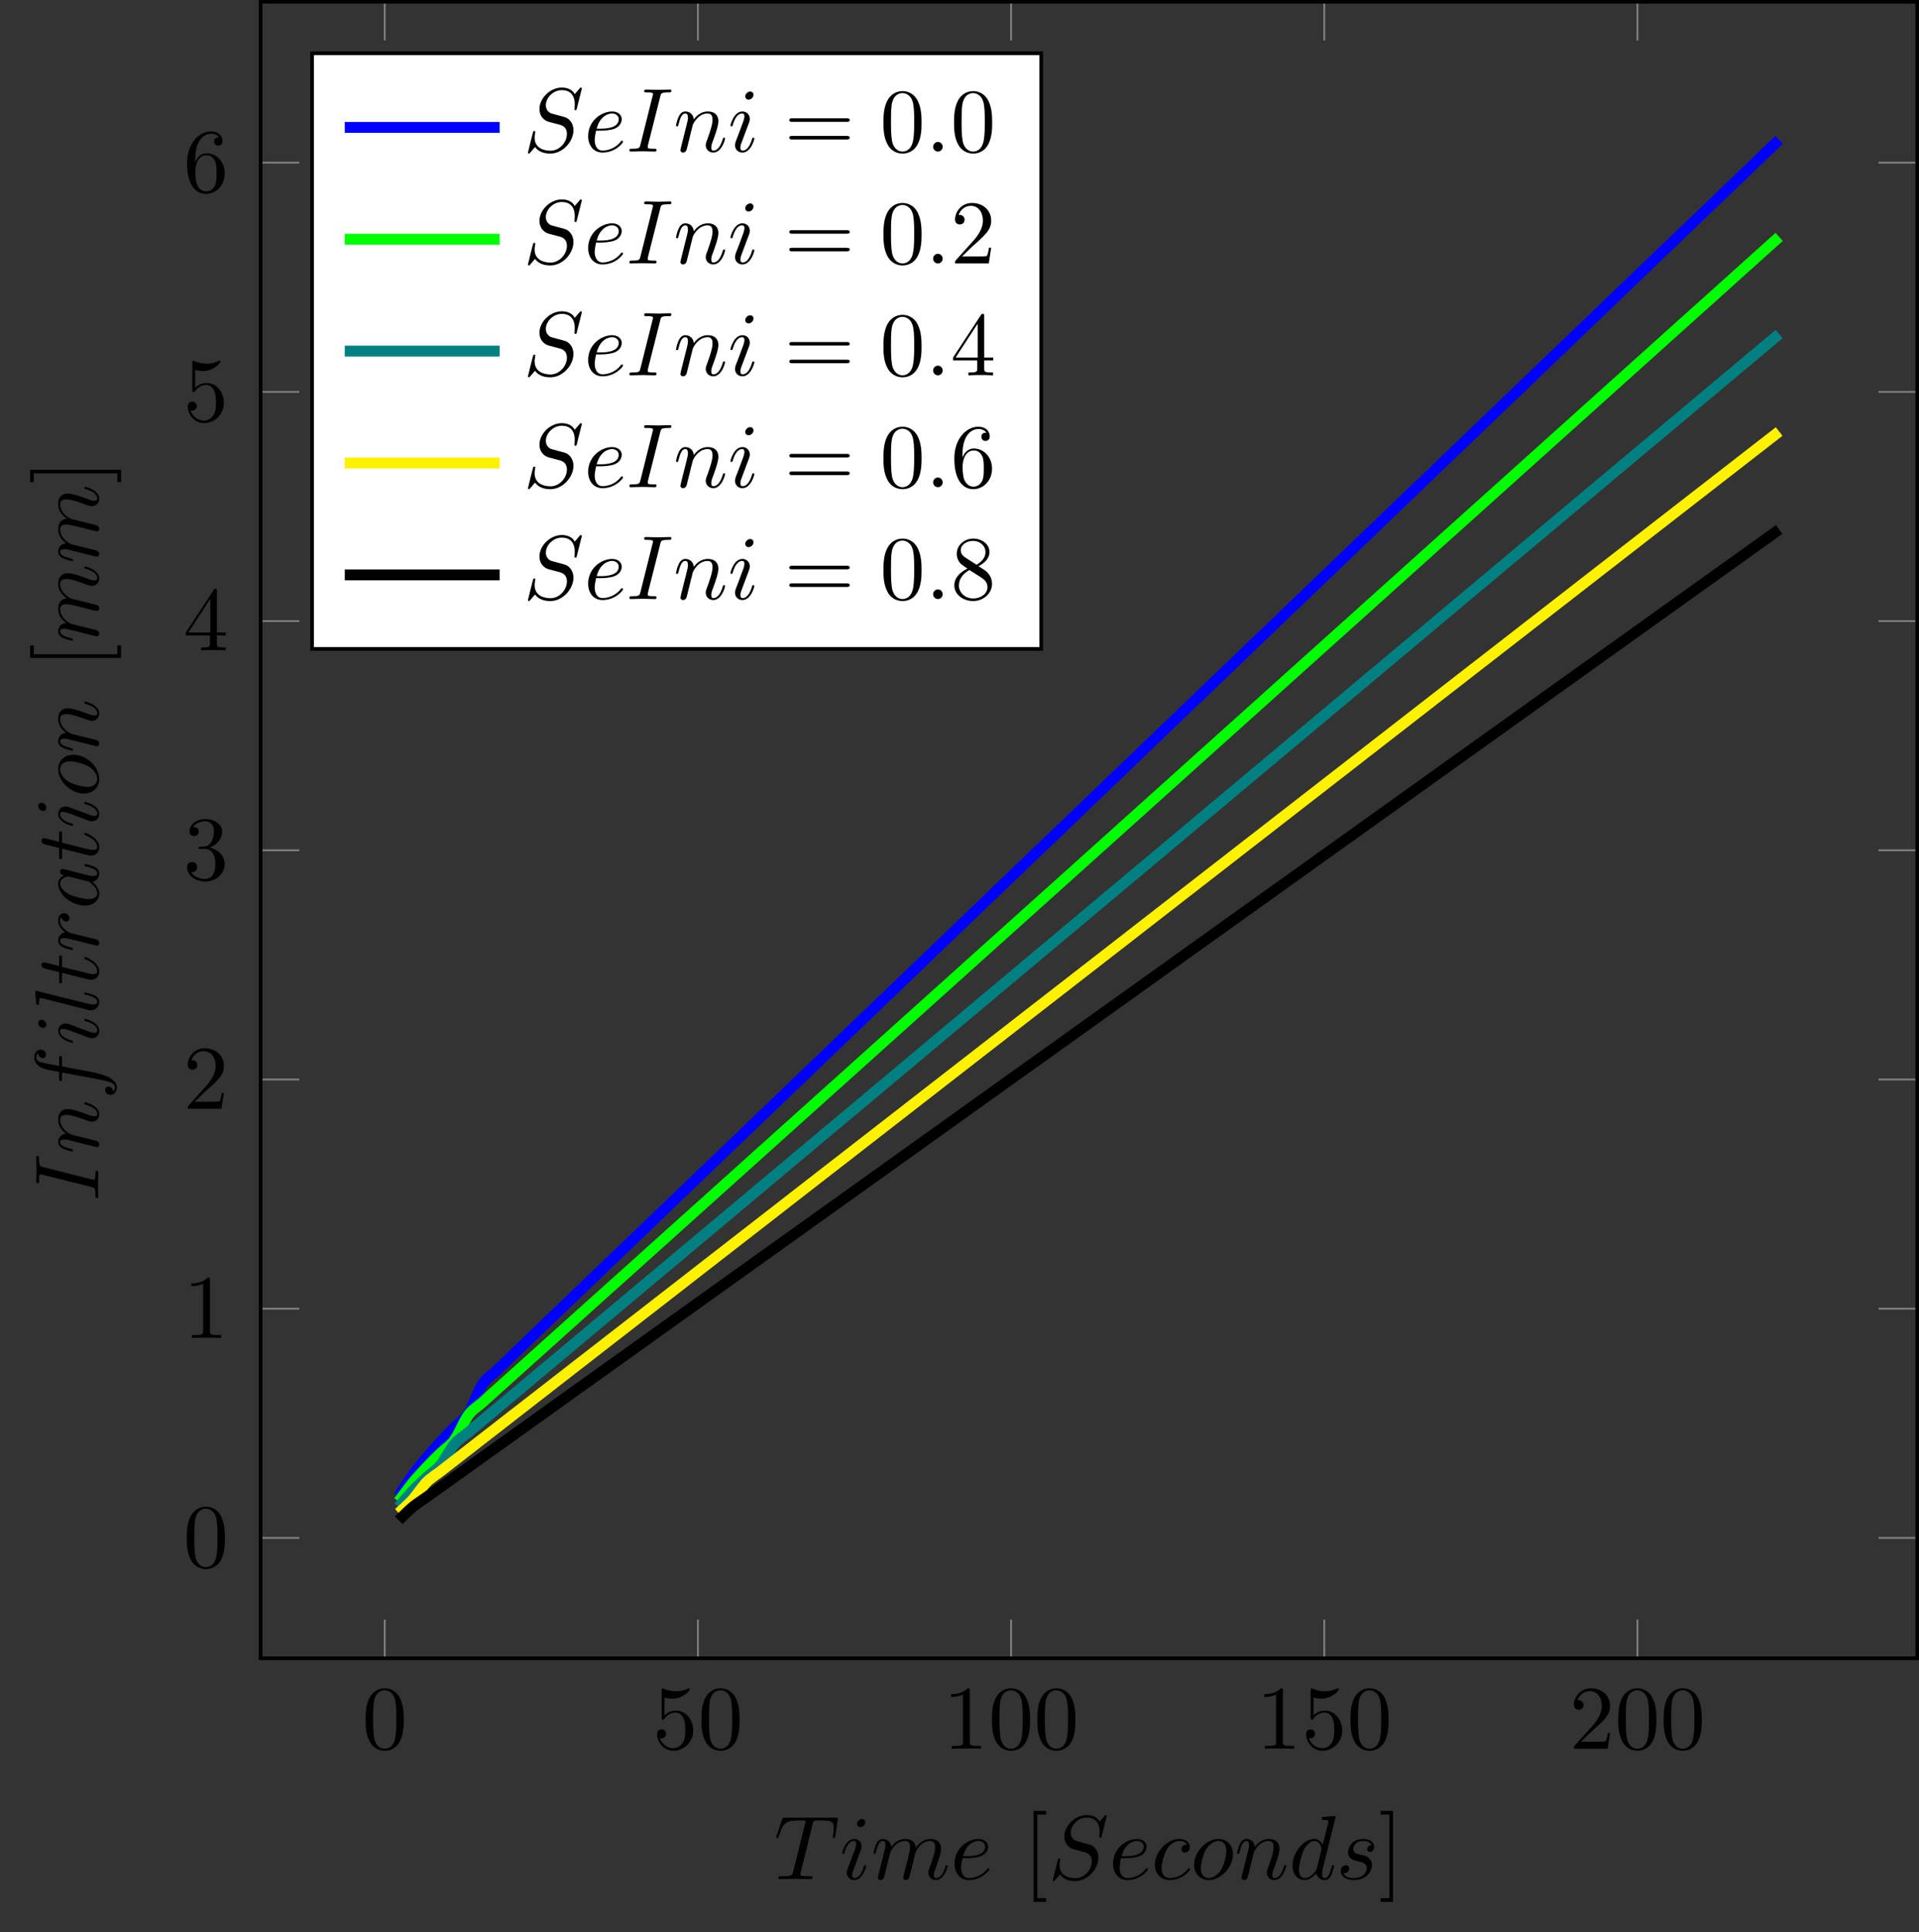 <?xml version="1.0" encoding="UTF-8"?>
<svg xmlns="http://www.w3.org/2000/svg" xmlns:xlink="http://www.w3.org/1999/xlink" width="210.766pt" height="212.197pt" viewBox="0 0 210.766 212.197" version="1.1">
<rect x="0" y="0" width="210.766" height="212.197" fill="#333333" stroke="none"/>
<defs>
<g>
<symbol overflow="visible" id="glyph0-0">
<path style="stroke:none;" d=""/>
</symbol>
<symbol overflow="visible" id="glyph0-1">
<path style="stroke:none;" d="M 4.578 -3.188 C 4.578 -3.984 4.531 -4.781 4.188 -5.516 C 3.734 -6.484 2.906 -6.641 2.5 -6.641 C 1.891 -6.641 1.172 -6.375 0.75 -5.453 C 0.438 -4.766 0.391 -3.984 0.391 -3.188 C 0.391 -2.438 0.422 -1.547 0.844 -0.781 C 1.266 0.016 2 0.219 2.484 0.219 C 3.016 0.219 3.781 0.016 4.219 -0.938 C 4.531 -1.625 4.578 -2.406 4.578 -3.188 Z M 2.484 0 C 2.094 0 1.5 -0.25 1.328 -1.203 C 1.219 -1.797 1.219 -2.719 1.219 -3.312 C 1.219 -3.953 1.219 -4.609 1.297 -5.141 C 1.484 -6.328 2.234 -6.422 2.484 -6.422 C 2.812 -6.422 3.469 -6.234 3.656 -5.25 C 3.766 -4.688 3.766 -3.938 3.766 -3.312 C 3.766 -2.562 3.766 -1.891 3.656 -1.25 C 3.5 -0.297 2.938 0 2.484 0 Z M 2.484 0 "/>
</symbol>
<symbol overflow="visible" id="glyph0-2">
<path style="stroke:none;" d="M 4.469 -2 C 4.469 -3.188 3.656 -4.188 2.578 -4.188 C 2.109 -4.188 1.672 -4.031 1.312 -3.672 L 1.312 -5.625 C 1.516 -5.562 1.844 -5.5 2.156 -5.5 C 3.391 -5.5 4.094 -6.406 4.094 -6.531 C 4.094 -6.594 4.062 -6.641 3.984 -6.641 C 3.984 -6.641 3.953 -6.641 3.906 -6.609 C 3.703 -6.516 3.219 -6.312 2.547 -6.312 C 2.156 -6.312 1.688 -6.391 1.219 -6.594 C 1.141 -6.625 1.125 -6.625 1.109 -6.625 C 1 -6.625 1 -6.547 1 -6.391 L 1 -3.438 C 1 -3.266 1 -3.188 1.141 -3.188 C 1.219 -3.188 1.234 -3.203 1.281 -3.266 C 1.391 -3.422 1.75 -3.969 2.562 -3.969 C 3.078 -3.969 3.328 -3.516 3.406 -3.328 C 3.562 -2.953 3.594 -2.578 3.594 -2.078 C 3.594 -1.719 3.594 -1.125 3.344 -0.703 C 3.109 -0.312 2.734 -0.062 2.281 -0.062 C 1.562 -0.062 0.984 -0.594 0.812 -1.172 C 0.844 -1.172 0.875 -1.156 0.984 -1.156 C 1.312 -1.156 1.484 -1.406 1.484 -1.641 C 1.484 -1.891 1.312 -2.141 0.984 -2.141 C 0.844 -2.141 0.5 -2.062 0.5 -1.609 C 0.5 -0.75 1.188 0.219 2.297 0.219 C 3.453 0.219 4.469 -0.734 4.469 -2 Z M 4.469 -2 "/>
</symbol>
<symbol overflow="visible" id="glyph0-3">
<path style="stroke:none;" d="M 2.938 -6.375 C 2.938 -6.625 2.938 -6.641 2.703 -6.641 C 2.078 -6 1.203 -6 0.891 -6 L 0.891 -5.688 C 1.094 -5.688 1.672 -5.688 2.188 -5.953 L 2.188 -0.781 C 2.188 -0.422 2.156 -0.312 1.266 -0.312 L 0.953 -0.312 L 0.953 0 C 1.297 -0.031 2.156 -0.031 2.562 -0.031 C 2.953 -0.031 3.828 -0.031 4.172 0 L 4.172 -0.312 L 3.859 -0.312 C 2.953 -0.312 2.938 -0.422 2.938 -0.781 Z M 2.938 -6.375 "/>
</symbol>
<symbol overflow="visible" id="glyph0-4">
<path style="stroke:none;" d="M 1.266 -0.766 L 2.328 -1.797 C 3.875 -3.172 4.469 -3.703 4.469 -4.703 C 4.469 -5.844 3.578 -6.641 2.359 -6.641 C 1.234 -6.641 0.5 -5.719 0.5 -4.828 C 0.5 -4.281 1 -4.281 1.031 -4.281 C 1.203 -4.281 1.547 -4.391 1.547 -4.812 C 1.547 -5.062 1.359 -5.328 1.016 -5.328 C 0.938 -5.328 0.922 -5.328 0.891 -5.312 C 1.109 -5.969 1.656 -6.328 2.234 -6.328 C 3.141 -6.328 3.562 -5.516 3.562 -4.703 C 3.562 -3.906 3.078 -3.125 2.516 -2.5 L 0.609 -0.375 C 0.5 -0.266 0.5 -0.234 0.5 0 L 4.203 0 L 4.469 -1.734 L 4.234 -1.734 C 4.172 -1.438 4.109 -1 4 -0.844 C 3.938 -0.766 3.281 -0.766 3.062 -0.766 Z M 1.266 -0.766 "/>
</symbol>
<symbol overflow="visible" id="glyph0-5">
<path style="stroke:none;" d="M 2.891 -3.516 C 3.703 -3.781 4.281 -4.469 4.281 -5.266 C 4.281 -6.078 3.406 -6.641 2.453 -6.641 C 1.453 -6.641 0.688 -6.047 0.688 -5.281 C 0.688 -4.953 0.906 -4.766 1.203 -4.766 C 1.5 -4.766 1.703 -4.984 1.703 -5.281 C 1.703 -5.766 1.234 -5.766 1.094 -5.766 C 1.391 -6.266 2.047 -6.391 2.406 -6.391 C 2.828 -6.391 3.375 -6.172 3.375 -5.281 C 3.375 -5.156 3.344 -4.578 3.094 -4.141 C 2.797 -3.656 2.453 -3.625 2.203 -3.625 C 2.125 -3.609 1.891 -3.594 1.812 -3.594 C 1.734 -3.578 1.672 -3.562 1.672 -3.469 C 1.672 -3.359 1.734 -3.359 1.906 -3.359 L 2.344 -3.359 C 3.156 -3.359 3.531 -2.688 3.531 -1.703 C 3.531 -0.344 2.844 -0.062 2.406 -0.062 C 1.969 -0.062 1.219 -0.234 0.875 -0.812 C 1.219 -0.766 1.531 -0.984 1.531 -1.359 C 1.531 -1.719 1.266 -1.922 0.984 -1.922 C 0.734 -1.922 0.422 -1.781 0.422 -1.344 C 0.422 -0.438 1.344 0.219 2.438 0.219 C 3.656 0.219 4.562 -0.688 4.562 -1.703 C 4.562 -2.516 3.922 -3.297 2.891 -3.516 Z M 2.891 -3.516 "/>
</symbol>
<symbol overflow="visible" id="glyph0-6">
<path style="stroke:none;" d="M 2.938 -1.641 L 2.938 -0.781 C 2.938 -0.422 2.906 -0.312 2.172 -0.312 L 1.969 -0.312 L 1.969 0 C 2.375 -0.031 2.891 -0.031 3.312 -0.031 C 3.734 -0.031 4.25 -0.031 4.672 0 L 4.672 -0.312 L 4.453 -0.312 C 3.719 -0.312 3.703 -0.422 3.703 -0.781 L 3.703 -1.641 L 4.688 -1.641 L 4.688 -1.953 L 3.703 -1.953 L 3.703 -6.484 C 3.703 -6.688 3.703 -6.75 3.531 -6.75 C 3.453 -6.75 3.422 -6.75 3.344 -6.625 L 0.281 -1.953 L 0.281 -1.641 Z M 2.984 -1.953 L 0.562 -1.953 L 2.984 -5.672 Z M 2.984 -1.953 "/>
</symbol>
<symbol overflow="visible" id="glyph0-7">
<path style="stroke:none;" d="M 1.312 -3.266 L 1.312 -3.516 C 1.312 -6.031 2.547 -6.391 3.062 -6.391 C 3.297 -6.391 3.719 -6.328 3.938 -5.984 C 3.781 -5.984 3.391 -5.984 3.391 -5.547 C 3.391 -5.234 3.625 -5.078 3.844 -5.078 C 4 -5.078 4.312 -5.172 4.312 -5.562 C 4.312 -6.156 3.875 -6.641 3.047 -6.641 C 1.766 -6.641 0.422 -5.359 0.422 -3.156 C 0.422 -0.484 1.578 0.219 2.5 0.219 C 3.609 0.219 4.562 -0.719 4.562 -2.031 C 4.562 -3.297 3.672 -4.25 2.562 -4.25 C 1.891 -4.25 1.516 -3.75 1.312 -3.266 Z M 2.5 -0.062 C 1.875 -0.062 1.578 -0.656 1.516 -0.812 C 1.328 -1.281 1.328 -2.078 1.328 -2.25 C 1.328 -3.031 1.656 -4.031 2.547 -4.031 C 2.719 -4.031 3.172 -4.031 3.484 -3.406 C 3.656 -3.047 3.656 -2.531 3.656 -2.047 C 3.656 -1.562 3.656 -1.062 3.484 -0.703 C 3.188 -0.109 2.734 -0.062 2.5 -0.062 Z M 2.5 -0.062 "/>
</symbol>
<symbol overflow="visible" id="glyph0-8">
<path style="stroke:none;" d="M 2.547 2.5 L 2.547 2.094 L 1.578 2.094 L 1.578 -7.078 L 2.547 -7.078 L 2.547 -7.484 L 1.172 -7.484 L 1.172 2.5 Z M 2.547 2.5 "/>
</symbol>
<symbol overflow="visible" id="glyph0-9">
<path style="stroke:none;" d="M 1.578 -7.484 L 0.219 -7.484 L 0.219 -7.078 L 1.188 -7.078 L 1.188 2.094 L 0.219 2.094 L 0.219 2.5 L 1.578 2.5 Z M 1.578 -7.484 "/>
</symbol>
<symbol overflow="visible" id="glyph0-10">
<path style="stroke:none;" d="M 6.844 -3.266 C 7 -3.266 7.188 -3.266 7.188 -3.453 C 7.188 -3.656 7 -3.656 6.859 -3.656 L 0.891 -3.656 C 0.75 -3.656 0.562 -3.656 0.562 -3.453 C 0.562 -3.266 0.75 -3.266 0.891 -3.266 Z M 6.859 -1.328 C 7 -1.328 7.188 -1.328 7.188 -1.531 C 7.188 -1.719 7 -1.719 6.844 -1.719 L 0.891 -1.719 C 0.75 -1.719 0.562 -1.719 0.562 -1.531 C 0.562 -1.328 0.75 -1.328 0.891 -1.328 Z M 6.859 -1.328 "/>
</symbol>
<symbol overflow="visible" id="glyph0-11">
<path style="stroke:none;" d="M 1.625 -4.562 C 1.172 -4.859 1.125 -5.188 1.125 -5.359 C 1.125 -5.969 1.781 -6.391 2.484 -6.391 C 3.203 -6.391 3.844 -5.875 3.844 -5.156 C 3.844 -4.578 3.453 -4.109 2.859 -3.766 Z M 3.078 -3.609 C 3.797 -3.984 4.281 -4.5 4.281 -5.156 C 4.281 -6.078 3.406 -6.641 2.5 -6.641 C 1.5 -6.641 0.688 -5.906 0.688 -4.969 C 0.688 -4.797 0.703 -4.344 1.125 -3.875 C 1.234 -3.766 1.609 -3.516 1.859 -3.344 C 1.281 -3.047 0.422 -2.5 0.422 -1.5 C 0.422 -0.453 1.438 0.219 2.484 0.219 C 3.609 0.219 4.562 -0.609 4.562 -1.672 C 4.562 -2.031 4.453 -2.484 4.062 -2.906 C 3.875 -3.109 3.719 -3.203 3.078 -3.609 Z M 2.078 -3.188 L 3.312 -2.406 C 3.594 -2.219 4.062 -1.922 4.062 -1.312 C 4.062 -0.578 3.312 -0.062 2.5 -0.062 C 1.641 -0.062 0.922 -0.672 0.922 -1.5 C 0.922 -2.078 1.234 -2.719 2.078 -3.188 Z M 2.078 -3.188 "/>
</symbol>
<symbol overflow="visible" id="glyph1-0">
<path style="stroke:none;" d=""/>
</symbol>
<symbol overflow="visible" id="glyph1-1">
<path style="stroke:none;" d="M 4.25 -6.047 C 4.328 -6.328 4.359 -6.391 4.484 -6.422 C 4.578 -6.438 4.906 -6.438 5.109 -6.438 C 6.125 -6.438 6.562 -6.406 6.562 -5.625 C 6.562 -5.469 6.531 -5.078 6.484 -4.828 C 6.484 -4.781 6.453 -4.672 6.453 -4.641 C 6.453 -4.578 6.484 -4.5 6.578 -4.5 C 6.688 -4.5 6.703 -4.578 6.734 -4.734 L 7 -6.469 C 7.016 -6.516 7.016 -6.609 7.016 -6.641 C 7.016 -6.75 6.922 -6.75 6.75 -6.75 L 1.219 -6.75 C 0.984 -6.75 0.969 -6.734 0.891 -6.547 L 0.297 -4.797 C 0.297 -4.781 0.234 -4.641 0.234 -4.609 C 0.234 -4.562 0.297 -4.5 0.359 -4.5 C 0.453 -4.5 0.469 -4.562 0.531 -4.719 C 1.062 -6.266 1.328 -6.438 2.797 -6.438 L 3.188 -6.438 C 3.469 -6.438 3.469 -6.406 3.469 -6.312 C 3.469 -6.266 3.438 -6.141 3.422 -6.109 L 2.094 -0.781 C 2 -0.422 1.969 -0.312 0.906 -0.312 C 0.547 -0.312 0.484 -0.312 0.484 -0.125 C 0.484 0 0.594 0 0.656 0 C 0.922 0 1.203 -0.016 1.469 -0.016 C 1.75 -0.016 2.047 -0.031 2.328 -0.031 C 2.609 -0.031 2.875 -0.016 3.156 -0.016 C 3.438 -0.016 3.734 0 4.016 0 C 4.109 0 4.234 0 4.234 -0.203 C 4.234 -0.312 4.156 -0.312 3.891 -0.312 C 3.656 -0.312 3.516 -0.312 3.266 -0.328 C 2.969 -0.359 2.891 -0.391 2.891 -0.547 C 2.891 -0.562 2.891 -0.609 2.938 -0.75 Z M 4.25 -6.047 "/>
</symbol>
<symbol overflow="visible" id="glyph1-2">
<path style="stroke:none;" d="M 2.828 -6.234 C 2.828 -6.438 2.688 -6.594 2.469 -6.594 C 2.188 -6.594 1.922 -6.328 1.922 -6.062 C 1.922 -5.875 2.062 -5.703 2.297 -5.703 C 2.531 -5.703 2.828 -5.938 2.828 -6.234 Z M 2.078 -2.484 C 2.188 -2.766 2.188 -2.797 2.297 -3.062 C 2.375 -3.266 2.422 -3.406 2.422 -3.594 C 2.422 -4.031 2.109 -4.406 1.609 -4.406 C 0.672 -4.406 0.297 -2.953 0.297 -2.875 C 0.297 -2.766 0.391 -2.766 0.406 -2.766 C 0.516 -2.766 0.516 -2.797 0.562 -2.953 C 0.844 -3.891 1.234 -4.188 1.578 -4.188 C 1.656 -4.188 1.828 -4.188 1.828 -3.875 C 1.828 -3.656 1.75 -3.453 1.719 -3.344 C 1.641 -3.094 1.188 -1.938 1.031 -1.5 C 0.922 -1.25 0.797 -0.922 0.797 -0.703 C 0.797 -0.234 1.141 0.109 1.609 0.109 C 2.547 0.109 2.922 -1.328 2.922 -1.422 C 2.922 -1.531 2.828 -1.531 2.797 -1.531 C 2.703 -1.531 2.703 -1.5 2.656 -1.344 C 2.469 -0.719 2.141 -0.109 1.641 -0.109 C 1.469 -0.109 1.391 -0.203 1.391 -0.438 C 1.391 -0.688 1.453 -0.828 1.688 -1.438 Z M 2.078 -2.484 "/>
</symbol>
<symbol overflow="visible" id="glyph1-3">
<path style="stroke:none;" d="M 0.875 -0.594 C 0.844 -0.438 0.781 -0.203 0.781 -0.156 C 0.781 0.016 0.922 0.109 1.078 0.109 C 1.203 0.109 1.375 0.031 1.453 -0.172 C 1.453 -0.188 1.578 -0.656 1.641 -0.906 L 1.859 -1.797 C 1.906 -2.031 1.969 -2.25 2.031 -2.469 C 2.062 -2.641 2.141 -2.938 2.156 -2.969 C 2.297 -3.281 2.828 -4.188 3.781 -4.188 C 4.234 -4.188 4.312 -3.812 4.312 -3.484 C 4.312 -3.234 4.25 -2.953 4.172 -2.656 L 3.891 -1.5 L 3.688 -0.75 C 3.656 -0.547 3.562 -0.203 3.562 -0.156 C 3.562 0.016 3.703 0.109 3.844 0.109 C 4.156 0.109 4.219 -0.141 4.297 -0.453 C 4.438 -1.016 4.812 -2.469 4.891 -2.859 C 4.922 -2.984 5.453 -4.188 6.547 -4.188 C 6.969 -4.188 7.078 -3.844 7.078 -3.484 C 7.078 -2.922 6.656 -1.781 6.453 -1.25 C 6.375 -1.016 6.328 -0.906 6.328 -0.703 C 6.328 -0.234 6.672 0.109 7.141 0.109 C 8.078 0.109 8.453 -1.344 8.453 -1.422 C 8.453 -1.531 8.359 -1.531 8.328 -1.531 C 8.234 -1.531 8.234 -1.5 8.188 -1.344 C 8.031 -0.812 7.719 -0.109 7.172 -0.109 C 7 -0.109 6.922 -0.203 6.922 -0.438 C 6.922 -0.688 7.016 -0.922 7.109 -1.141 C 7.297 -1.672 7.719 -2.766 7.719 -3.344 C 7.719 -3.984 7.312 -4.406 6.562 -4.406 C 5.828 -4.406 5.312 -3.969 4.938 -3.438 C 4.938 -3.562 4.906 -3.906 4.625 -4.141 C 4.375 -4.359 4.062 -4.406 3.812 -4.406 C 2.906 -4.406 2.422 -3.766 2.25 -3.531 C 2.203 -4.109 1.781 -4.406 1.328 -4.406 C 0.875 -4.406 0.688 -4.016 0.594 -3.844 C 0.422 -3.484 0.297 -2.906 0.297 -2.875 C 0.297 -2.766 0.391 -2.766 0.406 -2.766 C 0.516 -2.766 0.516 -2.781 0.578 -3 C 0.75 -3.703 0.953 -4.188 1.312 -4.188 C 1.469 -4.188 1.609 -4.109 1.609 -3.734 C 1.609 -3.516 1.578 -3.406 1.453 -2.891 Z M 0.875 -0.594 "/>
</symbol>
<symbol overflow="visible" id="glyph1-4">
<path style="stroke:none;" d="M 1.859 -2.297 C 2.156 -2.297 2.891 -2.328 3.391 -2.531 C 4.094 -2.828 4.141 -3.422 4.141 -3.562 C 4.141 -4 3.766 -4.406 3.078 -4.406 C 1.969 -4.406 0.453 -3.438 0.453 -1.688 C 0.453 -0.672 1.047 0.109 2.031 0.109 C 3.453 0.109 4.281 -0.953 4.281 -1.062 C 4.281 -1.125 4.234 -1.203 4.172 -1.203 C 4.109 -1.203 4.094 -1.172 4.031 -1.094 C 3.25 -0.109 2.156 -0.109 2.047 -0.109 C 1.266 -0.109 1.172 -0.953 1.172 -1.266 C 1.172 -1.391 1.188 -1.688 1.328 -2.297 Z M 1.391 -2.516 C 1.781 -4.031 2.812 -4.188 3.078 -4.188 C 3.531 -4.188 3.812 -3.891 3.812 -3.562 C 3.812 -2.516 2.219 -2.516 1.797 -2.516 Z M 1.391 -2.516 "/>
</symbol>
<symbol overflow="visible" id="glyph1-5">
<path style="stroke:none;" d="M 6.438 -6.922 C 6.438 -6.953 6.406 -7.031 6.312 -7.031 C 6.266 -7.031 6.266 -7.016 6.141 -6.875 L 5.656 -6.312 C 5.406 -6.781 4.891 -7.031 4.234 -7.031 C 2.969 -7.031 1.781 -5.875 1.781 -4.672 C 1.781 -3.875 2.297 -3.406 2.812 -3.266 L 3.875 -2.984 C 4.25 -2.891 4.797 -2.734 4.797 -1.922 C 4.797 -1.031 3.984 -0.094 3 -0.094 C 2.359 -0.094 1.25 -0.312 1.25 -1.547 C 1.25 -1.781 1.312 -2.031 1.312 -2.078 C 1.328 -2.125 1.328 -2.141 1.328 -2.156 C 1.328 -2.25 1.266 -2.266 1.219 -2.266 C 1.172 -2.266 1.141 -2.25 1.109 -2.219 C 1.078 -2.188 0.516 0.094 0.516 0.125 C 0.516 0.172 0.562 0.219 0.625 0.219 C 0.672 0.219 0.688 0.203 0.812 0.062 L 1.297 -0.5 C 1.719 0.078 2.406 0.219 2.984 0.219 C 4.344 0.219 5.516 -1.109 5.516 -2.344 C 5.516 -3.031 5.172 -3.375 5.031 -3.516 C 4.797 -3.734 4.641 -3.781 3.766 -4 C 3.531 -4.062 3.188 -4.172 3.094 -4.188 C 2.828 -4.281 2.484 -4.562 2.484 -5.094 C 2.484 -5.906 3.281 -6.75 4.234 -6.75 C 5.047 -6.75 5.656 -6.312 5.656 -5.203 C 5.656 -4.891 5.625 -4.703 5.625 -4.641 C 5.625 -4.641 5.625 -4.547 5.734 -4.547 C 5.844 -4.547 5.859 -4.578 5.891 -4.75 Z M 6.438 -6.922 "/>
</symbol>
<symbol overflow="visible" id="glyph1-6">
<path style="stroke:none;" d="M 3.953 -3.781 C 3.781 -3.781 3.656 -3.781 3.516 -3.656 C 3.344 -3.5 3.328 -3.328 3.328 -3.266 C 3.328 -3.016 3.516 -2.906 3.703 -2.906 C 3.984 -2.906 4.25 -3.156 4.25 -3.547 C 4.25 -4.031 3.781 -4.406 3.078 -4.406 C 1.734 -4.406 0.406 -2.984 0.406 -1.578 C 0.406 -0.672 0.984 0.109 2.031 0.109 C 3.453 0.109 4.281 -0.953 4.281 -1.062 C 4.281 -1.125 4.234 -1.203 4.172 -1.203 C 4.109 -1.203 4.094 -1.172 4.031 -1.094 C 3.25 -0.109 2.156 -0.109 2.047 -0.109 C 1.422 -0.109 1.141 -0.594 1.141 -1.203 C 1.141 -1.609 1.344 -2.578 1.688 -3.188 C 2 -3.766 2.547 -4.188 3.094 -4.188 C 3.422 -4.188 3.812 -4.062 3.953 -3.781 Z M 3.953 -3.781 "/>
</symbol>
<symbol overflow="visible" id="glyph1-7">
<path style="stroke:none;" d="M 4.672 -2.719 C 4.672 -3.766 3.984 -4.406 3.078 -4.406 C 1.75 -4.406 0.406 -2.984 0.406 -1.578 C 0.406 -0.594 1.078 0.109 2 0.109 C 3.328 0.109 4.672 -1.266 4.672 -2.719 Z M 2.016 -0.109 C 1.578 -0.109 1.141 -0.422 1.141 -1.203 C 1.141 -1.688 1.406 -2.766 1.719 -3.266 C 2.219 -4.031 2.797 -4.188 3.078 -4.188 C 3.656 -4.188 3.953 -3.703 3.953 -3.109 C 3.953 -2.719 3.75 -1.672 3.375 -1.031 C 3.016 -0.453 2.469 -0.109 2.016 -0.109 Z M 2.016 -0.109 "/>
</symbol>
<symbol overflow="visible" id="glyph1-8">
<path style="stroke:none;" d="M 0.875 -0.594 C 0.844 -0.438 0.781 -0.203 0.781 -0.156 C 0.781 0.016 0.922 0.109 1.078 0.109 C 1.203 0.109 1.375 0.031 1.453 -0.172 C 1.453 -0.188 1.578 -0.656 1.641 -0.906 L 1.859 -1.797 C 1.906 -2.031 1.969 -2.25 2.031 -2.469 C 2.062 -2.641 2.141 -2.938 2.156 -2.969 C 2.297 -3.281 2.828 -4.188 3.781 -4.188 C 4.234 -4.188 4.312 -3.812 4.312 -3.484 C 4.312 -2.875 3.828 -1.594 3.672 -1.172 C 3.578 -0.938 3.562 -0.812 3.562 -0.703 C 3.562 -0.234 3.922 0.109 4.391 0.109 C 5.328 0.109 5.688 -1.344 5.688 -1.422 C 5.688 -1.531 5.609 -1.531 5.578 -1.531 C 5.469 -1.531 5.469 -1.5 5.422 -1.344 C 5.219 -0.672 4.891 -0.109 4.406 -0.109 C 4.234 -0.109 4.172 -0.203 4.172 -0.438 C 4.172 -0.688 4.25 -0.922 4.344 -1.141 C 4.531 -1.672 4.953 -2.766 4.953 -3.344 C 4.953 -4 4.531 -4.406 3.812 -4.406 C 2.906 -4.406 2.422 -3.766 2.25 -3.531 C 2.203 -4.094 1.797 -4.406 1.328 -4.406 C 0.875 -4.406 0.688 -4.016 0.594 -3.844 C 0.422 -3.5 0.297 -2.906 0.297 -2.875 C 0.297 -2.766 0.391 -2.766 0.406 -2.766 C 0.516 -2.766 0.516 -2.781 0.578 -3 C 0.75 -3.703 0.953 -4.188 1.312 -4.188 C 1.5 -4.188 1.609 -4.062 1.609 -3.734 C 1.609 -3.516 1.578 -3.406 1.453 -2.891 Z M 0.875 -0.594 "/>
</symbol>
<symbol overflow="visible" id="glyph1-9">
<path style="stroke:none;" d="M 5.141 -6.812 C 5.141 -6.812 5.141 -6.922 5.016 -6.922 C 4.859 -6.922 3.922 -6.828 3.75 -6.812 C 3.672 -6.797 3.609 -6.75 3.609 -6.625 C 3.609 -6.5 3.703 -6.5 3.844 -6.5 C 4.328 -6.5 4.344 -6.438 4.344 -6.328 L 4.312 -6.125 L 3.719 -3.766 C 3.531 -4.141 3.25 -4.406 2.797 -4.406 C 1.641 -4.406 0.406 -2.938 0.406 -1.484 C 0.406 -0.547 0.953 0.109 1.719 0.109 C 1.922 0.109 2.422 0.062 3.016 -0.641 C 3.094 -0.219 3.453 0.109 3.922 0.109 C 4.281 0.109 4.5 -0.125 4.672 -0.438 C 4.828 -0.797 4.969 -1.406 4.969 -1.422 C 4.969 -1.531 4.875 -1.531 4.844 -1.531 C 4.75 -1.531 4.734 -1.484 4.703 -1.344 C 4.531 -0.703 4.359 -0.109 3.953 -0.109 C 3.672 -0.109 3.656 -0.375 3.656 -0.562 C 3.656 -0.812 3.672 -0.875 3.703 -1.047 Z M 3.078 -1.188 C 3.016 -1 3.016 -0.984 2.875 -0.812 C 2.438 -0.266 2.031 -0.109 1.75 -0.109 C 1.25 -0.109 1.109 -0.656 1.109 -1.047 C 1.109 -1.547 1.422 -2.766 1.656 -3.234 C 1.969 -3.812 2.406 -4.188 2.812 -4.188 C 3.453 -4.188 3.594 -3.375 3.594 -3.312 C 3.594 -3.25 3.578 -3.188 3.562 -3.141 Z M 3.078 -1.188 "/>
</symbol>
<symbol overflow="visible" id="glyph1-10">
<path style="stroke:none;" d="M 3.891 -3.734 C 3.625 -3.719 3.422 -3.5 3.422 -3.281 C 3.422 -3.141 3.516 -2.984 3.734 -2.984 C 3.953 -2.984 4.188 -3.156 4.188 -3.547 C 4.188 -4 3.766 -4.406 3 -4.406 C 1.688 -4.406 1.312 -3.391 1.312 -2.953 C 1.312 -2.172 2.047 -2.031 2.344 -1.969 C 2.859 -1.859 3.375 -1.75 3.375 -1.203 C 3.375 -0.953 3.156 -0.109 1.953 -0.109 C 1.812 -0.109 1.047 -0.109 0.812 -0.641 C 1.203 -0.594 1.453 -0.891 1.453 -1.172 C 1.453 -1.391 1.281 -1.516 1.078 -1.516 C 0.812 -1.516 0.516 -1.312 0.516 -0.859 C 0.516 -0.297 1.094 0.109 1.938 0.109 C 3.562 0.109 3.953 -1.094 3.953 -1.547 C 3.953 -1.906 3.766 -2.156 3.641 -2.266 C 3.375 -2.547 3.078 -2.609 2.641 -2.688 C 2.281 -2.766 1.891 -2.844 1.891 -3.297 C 1.891 -3.578 2.125 -4.188 3 -4.188 C 3.25 -4.188 3.75 -4.109 3.891 -3.734 Z M 3.891 -3.734 "/>
</symbol>
<symbol overflow="visible" id="glyph1-11">
<path style="stroke:none;" d="M 3.734 -6.047 C 3.812 -6.406 3.844 -6.5 4.641 -6.5 C 4.875 -6.5 4.953 -6.5 4.953 -6.688 C 4.953 -6.812 4.844 -6.812 4.812 -6.812 C 4.516 -6.812 3.781 -6.781 3.484 -6.781 C 3.188 -6.781 2.469 -6.812 2.156 -6.812 C 2.094 -6.812 1.969 -6.812 1.969 -6.609 C 1.969 -6.5 2.047 -6.5 2.25 -6.5 C 2.656 -6.5 2.938 -6.5 2.938 -6.312 C 2.938 -6.266 2.938 -6.234 2.906 -6.156 L 1.562 -0.781 C 1.469 -0.406 1.453 -0.312 0.656 -0.312 C 0.422 -0.312 0.344 -0.312 0.344 -0.109 C 0.344 0 0.453 0 0.484 0 C 0.781 0 1.5 -0.031 1.797 -0.031 C 2.094 -0.031 2.828 0 3.125 0 C 3.203 0 3.328 0 3.328 -0.188 C 3.328 -0.312 3.25 -0.312 3.031 -0.312 C 2.844 -0.312 2.797 -0.312 2.609 -0.328 C 2.391 -0.344 2.359 -0.391 2.359 -0.5 C 2.359 -0.578 2.375 -0.656 2.391 -0.734 Z M 3.734 -6.047 "/>
</symbol>
<symbol overflow="visible" id="glyph1-12">
<path style="stroke:none;" d="M 1.906 -0.531 C 1.906 -0.812 1.672 -1.062 1.391 -1.062 C 1.094 -1.062 0.859 -0.812 0.859 -0.531 C 0.859 -0.234 1.094 0 1.391 0 C 1.672 0 1.906 -0.234 1.906 -0.531 Z M 1.906 -0.531 "/>
</symbol>
<symbol overflow="visible" id="glyph2-0">
<path style="stroke:none;" d=""/>
</symbol>
<symbol overflow="visible" id="glyph2-1">
<path style="stroke:none;" d="M -6.047 -3.734 C -6.406 -3.812 -6.5 -3.844 -6.5 -4.641 C -6.5 -4.875 -6.5 -4.953 -6.688 -4.953 C -6.812 -4.953 -6.812 -4.844 -6.812 -4.812 C -6.812 -4.516 -6.781 -3.781 -6.781 -3.484 C -6.781 -3.188 -6.812 -2.469 -6.812 -2.156 C -6.812 -2.094 -6.812 -1.969 -6.609 -1.969 C -6.5 -1.969 -6.5 -2.047 -6.5 -2.25 C -6.5 -2.656 -6.5 -2.938 -6.312 -2.938 C -6.266 -2.938 -6.234 -2.938 -6.156 -2.906 L -0.781 -1.562 C -0.406 -1.469 -0.312 -1.453 -0.312 -0.656 C -0.312 -0.422 -0.312 -0.344 -0.109 -0.344 C 0 -0.344 0 -0.453 0 -0.484 C 0 -0.781 -0.031 -1.5 -0.031 -1.797 C -0.031 -2.094 0 -2.828 0 -3.125 C 0 -3.203 0 -3.328 -0.188 -3.328 C -0.312 -3.328 -0.312 -3.25 -0.312 -3.031 C -0.312 -2.844 -0.312 -2.797 -0.328 -2.609 C -0.344 -2.391 -0.391 -2.359 -0.5 -2.359 C -0.578 -2.359 -0.656 -2.375 -0.734 -2.391 Z M -6.047 -3.734 "/>
</symbol>
<symbol overflow="visible" id="glyph2-2">
<path style="stroke:none;" d="M -0.594 -0.875 C -0.438 -0.844 -0.203 -0.781 -0.156 -0.781 C 0.016 -0.781 0.109 -0.922 0.109 -1.078 C 0.109 -1.203 0.031 -1.375 -0.172 -1.453 C -0.188 -1.453 -0.656 -1.578 -0.906 -1.641 L -1.797 -1.859 C -2.031 -1.906 -2.25 -1.969 -2.469 -2.031 C -2.641 -2.062 -2.938 -2.141 -2.969 -2.156 C -3.281 -2.297 -4.188 -2.828 -4.188 -3.781 C -4.188 -4.234 -3.812 -4.312 -3.484 -4.312 C -2.875 -4.312 -1.594 -3.828 -1.172 -3.672 C -0.938 -3.578 -0.812 -3.562 -0.703 -3.562 C -0.234 -3.562 0.109 -3.922 0.109 -4.391 C 0.109 -5.328 -1.344 -5.688 -1.422 -5.688 C -1.531 -5.688 -1.531 -5.609 -1.531 -5.578 C -1.531 -5.469 -1.5 -5.469 -1.344 -5.422 C -0.672 -5.219 -0.109 -4.891 -0.109 -4.406 C -0.109 -4.234 -0.203 -4.172 -0.438 -4.172 C -0.688 -4.172 -0.922 -4.25 -1.141 -4.344 C -1.672 -4.531 -2.766 -4.953 -3.344 -4.953 C -4 -4.953 -4.406 -4.531 -4.406 -3.812 C -4.406 -2.906 -3.766 -2.422 -3.531 -2.25 C -4.094 -2.203 -4.406 -1.797 -4.406 -1.328 C -4.406 -0.875 -4.016 -0.688 -3.844 -0.594 C -3.5 -0.422 -2.906 -0.297 -2.875 -0.297 C -2.766 -0.297 -2.766 -0.391 -2.766 -0.406 C -2.766 -0.516 -2.781 -0.516 -3 -0.578 C -3.703 -0.75 -4.188 -0.953 -4.188 -1.312 C -4.188 -1.5 -4.062 -1.609 -3.734 -1.609 C -3.516 -1.609 -3.406 -1.578 -2.891 -1.453 Z M -0.594 -0.875 "/>
</symbol>
<symbol overflow="visible" id="glyph2-3">
<path style="stroke:none;" d="M -3.984 -3.656 L -3.984 -4.516 C -3.984 -4.719 -3.984 -4.812 -4.188 -4.812 C -4.297 -4.812 -4.297 -4.719 -4.297 -4.547 L -4.297 -3.719 L -5.438 -3.922 C -5.641 -3.969 -6.344 -4.109 -6.469 -4.172 C -6.656 -4.25 -6.812 -4.422 -6.812 -4.641 C -6.812 -4.672 -6.812 -4.938 -6.625 -5.125 C -6.594 -4.688 -6.234 -4.578 -6.094 -4.578 C -5.859 -4.578 -5.734 -4.766 -5.734 -4.953 C -5.734 -5.219 -5.969 -5.5 -6.344 -5.5 C -6.797 -5.5 -7.031 -5.047 -7.031 -4.641 C -7.031 -4.297 -6.844 -3.672 -5.859 -3.375 C -5.656 -3.312 -5.547 -3.281 -4.297 -3.047 L -4.297 -2.359 C -4.297 -2.156 -4.297 -2.047 -4.109 -2.047 C -3.984 -2.047 -3.984 -2.141 -3.984 -2.328 L -3.984 -2.984 L -0.047 -2.25 C 0.922 -2.062 1.828 -1.891 1.828 -1.375 C 1.828 -1.328 1.828 -1.094 1.641 -0.891 C 1.609 -1.359 1.25 -1.453 1.109 -1.453 C 0.875 -1.453 0.75 -1.266 0.75 -1.078 C 0.75 -0.812 0.984 -0.531 1.359 -0.531 C 1.797 -0.531 2.047 -0.969 2.047 -1.375 C 2.047 -1.922 1.453 -2.328 1.078 -2.5 C 0.453 -2.828 -0.75 -3.047 -0.828 -3.062 Z M -3.984 -3.656 "/>
</symbol>
<symbol overflow="visible" id="glyph2-4">
<path style="stroke:none;" d="M -6.234 -2.828 C -6.438 -2.828 -6.594 -2.688 -6.594 -2.469 C -6.594 -2.188 -6.328 -1.922 -6.062 -1.922 C -5.875 -1.922 -5.703 -2.062 -5.703 -2.297 C -5.703 -2.531 -5.938 -2.828 -6.234 -2.828 Z M -2.484 -2.078 C -2.766 -2.188 -2.797 -2.188 -3.062 -2.297 C -3.266 -2.375 -3.406 -2.422 -3.594 -2.422 C -4.031 -2.422 -4.406 -2.109 -4.406 -1.609 C -4.406 -0.672 -2.953 -0.297 -2.875 -0.297 C -2.766 -0.297 -2.766 -0.391 -2.766 -0.406 C -2.766 -0.516 -2.797 -0.516 -2.953 -0.562 C -3.891 -0.844 -4.188 -1.234 -4.188 -1.578 C -4.188 -1.656 -4.188 -1.828 -3.875 -1.828 C -3.656 -1.828 -3.453 -1.75 -3.344 -1.719 C -3.094 -1.641 -1.938 -1.188 -1.5 -1.031 C -1.25 -0.922 -0.922 -0.797 -0.703 -0.797 C -0.234 -0.797 0.109 -1.141 0.109 -1.609 C 0.109 -2.547 -1.328 -2.922 -1.422 -2.922 C -1.531 -2.922 -1.531 -2.828 -1.531 -2.797 C -1.531 -2.703 -1.5 -2.703 -1.344 -2.656 C -0.719 -2.469 -0.109 -2.141 -0.109 -1.641 C -0.109 -1.469 -0.203 -1.391 -0.438 -1.391 C -0.688 -1.391 -0.828 -1.453 -1.438 -1.688 Z M -2.484 -2.078 "/>
</symbol>
<symbol overflow="visible" id="glyph2-5">
<path style="stroke:none;" d="M -6.812 -2.578 C -6.812 -2.578 -6.922 -2.578 -6.922 -2.438 C -6.922 -2.219 -6.844 -1.484 -6.812 -1.219 C -6.812 -1.141 -6.797 -1.031 -6.609 -1.031 C -6.5 -1.031 -6.5 -1.141 -6.5 -1.281 C -6.5 -1.766 -6.406 -1.781 -6.328 -1.781 L -6.125 -1.75 L -1.141 -0.484 C -1.031 -0.453 -0.969 -0.438 -0.812 -0.438 C -0.234 -0.438 0.109 -0.875 0.109 -1.344 C 0.109 -1.672 -0.094 -1.922 -0.453 -2.094 C -0.828 -2.266 -1.406 -2.391 -1.422 -2.391 C -1.531 -2.391 -1.531 -2.297 -1.531 -2.266 C -1.531 -2.172 -1.484 -2.156 -1.344 -2.141 C -0.703 -1.969 -0.109 -1.781 -0.109 -1.375 C -0.109 -1.078 -0.422 -1.078 -0.562 -1.078 C -0.812 -1.078 -0.859 -1.094 -1.047 -1.141 Z M -6.812 -2.578 "/>
</symbol>
<symbol overflow="visible" id="glyph2-6">
<path style="stroke:none;" d="M -3.984 -2.047 L -3.984 -2.984 C -3.984 -3.188 -3.984 -3.297 -4.188 -3.297 C -4.297 -3.297 -4.297 -3.188 -4.297 -3.016 L -4.297 -2.141 C -5.719 -2.5 -5.906 -2.547 -5.969 -2.547 C -6.141 -2.547 -6.234 -2.422 -6.234 -2.25 C -6.234 -2.219 -6.234 -1.938 -5.875 -1.859 L -4.297 -1.469 L -4.297 -0.531 C -4.297 -0.328 -4.297 -0.234 -4.109 -0.234 C -3.984 -0.234 -3.984 -0.312 -3.984 -0.516 L -3.984 -1.391 C -1.156 -0.672 -0.984 -0.625 -0.812 -0.625 C -0.266 -0.625 0.109 -1 0.109 -1.547 C 0.109 -2.562 -1.344 -3.125 -1.422 -3.125 C -1.531 -3.125 -1.531 -3.047 -1.531 -3.016 C -1.531 -2.922 -1.5 -2.906 -1.391 -2.859 C -0.344 -2.438 -0.109 -1.906 -0.109 -1.562 C -0.109 -1.359 -0.234 -1.25 -0.562 -1.25 C -0.812 -1.25 -0.875 -1.281 -1.047 -1.312 Z M -3.984 -2.047 "/>
</symbol>
<symbol overflow="visible" id="glyph2-7">
<path style="stroke:none;" d="M -0.594 -0.875 C -0.438 -0.844 -0.203 -0.781 -0.156 -0.781 C 0.016 -0.781 0.109 -0.922 0.109 -1.078 C 0.109 -1.203 0.031 -1.375 -0.172 -1.453 C -0.203 -1.469 -1.562 -1.797 -1.75 -1.844 C -2.078 -1.922 -2.766 -2.109 -3.047 -2.156 C -3.172 -2.203 -3.641 -2.484 -3.859 -2.719 C -3.922 -2.797 -4.188 -3.094 -4.188 -3.516 C -4.188 -3.781 -4.062 -3.922 -4.062 -3.938 C -4.016 -3.641 -3.781 -3.422 -3.516 -3.422 C -3.359 -3.422 -3.172 -3.531 -3.172 -3.797 C -3.172 -4.062 -3.406 -4.344 -3.766 -4.344 C -4.109 -4.344 -4.406 -4.031 -4.406 -3.516 C -4.406 -2.875 -3.922 -2.438 -3.641 -2.25 C -4.094 -2.156 -4.406 -1.797 -4.406 -1.328 C -4.406 -0.875 -4.016 -0.688 -3.844 -0.594 C -3.5 -0.422 -2.906 -0.297 -2.875 -0.297 C -2.766 -0.297 -2.766 -0.391 -2.766 -0.406 C -2.766 -0.516 -2.781 -0.516 -3 -0.578 C -3.703 -0.75 -4.188 -0.953 -4.188 -1.312 C -4.188 -1.469 -4.109 -1.609 -3.734 -1.609 C -3.516 -1.609 -3.406 -1.578 -2.891 -1.453 Z M -0.594 -0.875 "/>
</symbol>
<symbol overflow="visible" id="glyph2-8">
<path style="stroke:none;" d="M -3.766 -3.719 C -4.141 -3.531 -4.406 -3.25 -4.406 -2.797 C -4.406 -1.641 -2.938 -0.406 -1.484 -0.406 C -0.547 -0.406 0.109 -0.953 0.109 -1.719 C 0.109 -1.922 0.062 -2.422 -0.641 -3.016 C -0.219 -3.094 0.109 -3.453 0.109 -3.922 C 0.109 -4.281 -0.125 -4.5 -0.438 -4.672 C -0.797 -4.828 -1.406 -4.969 -1.422 -4.969 C -1.531 -4.969 -1.531 -4.875 -1.531 -4.844 C -1.531 -4.75 -1.484 -4.734 -1.344 -4.703 C -0.703 -4.531 -0.109 -4.359 -0.109 -3.953 C -0.109 -3.672 -0.375 -3.656 -0.562 -3.656 C -0.781 -3.656 -0.875 -3.672 -1.312 -3.781 C -1.719 -3.891 -1.828 -3.906 -2.203 -4 L -3.594 -4.359 C -3.875 -4.422 -3.891 -4.422 -3.938 -4.422 C -4.109 -4.422 -4.203 -4.312 -4.203 -4.141 C -4.203 -3.891 -3.984 -3.75 -3.766 -3.719 Z M -1.188 -3.078 C -1 -3.016 -0.984 -3.016 -0.812 -2.875 C -0.266 -2.438 -0.109 -2.031 -0.109 -1.75 C -0.109 -1.25 -0.656 -1.109 -1.047 -1.109 C -1.547 -1.109 -2.766 -1.422 -3.234 -1.656 C -3.812 -1.969 -4.188 -2.406 -4.188 -2.812 C -4.188 -3.453 -3.375 -3.594 -3.312 -3.594 C -3.25 -3.594 -3.188 -3.578 -3.141 -3.562 Z M -1.188 -3.078 "/>
</symbol>
<symbol overflow="visible" id="glyph2-9">
<path style="stroke:none;" d="M -2.719 -4.672 C -3.766 -4.672 -4.406 -3.984 -4.406 -3.078 C -4.406 -1.75 -2.984 -0.406 -1.578 -0.406 C -0.594 -0.406 0.109 -1.078 0.109 -2 C 0.109 -3.328 -1.266 -4.672 -2.719 -4.672 Z M -0.109 -2.016 C -0.109 -1.578 -0.422 -1.141 -1.203 -1.141 C -1.688 -1.141 -2.766 -1.406 -3.266 -1.719 C -4.031 -2.219 -4.188 -2.797 -4.188 -3.078 C -4.188 -3.656 -3.703 -3.953 -3.109 -3.953 C -2.719 -3.953 -1.672 -3.75 -1.031 -3.375 C -0.453 -3.016 -0.109 -2.469 -0.109 -2.016 Z M -0.109 -2.016 "/>
</symbol>
<symbol overflow="visible" id="glyph2-10">
<path style="stroke:none;" d="M -0.594 -0.875 C -0.438 -0.844 -0.203 -0.781 -0.156 -0.781 C 0.016 -0.781 0.109 -0.922 0.109 -1.078 C 0.109 -1.203 0.031 -1.375 -0.172 -1.453 C -0.188 -1.453 -0.656 -1.578 -0.906 -1.641 L -1.797 -1.859 C -2.031 -1.906 -2.25 -1.969 -2.469 -2.031 C -2.641 -2.062 -2.938 -2.141 -2.969 -2.156 C -3.281 -2.297 -4.188 -2.828 -4.188 -3.781 C -4.188 -4.234 -3.812 -4.312 -3.484 -4.312 C -3.234 -4.312 -2.953 -4.25 -2.656 -4.172 L -1.5 -3.891 L -0.75 -3.688 C -0.547 -3.656 -0.203 -3.562 -0.156 -3.562 C 0.016 -3.562 0.109 -3.703 0.109 -3.844 C 0.109 -4.156 -0.141 -4.219 -0.453 -4.297 C -1.016 -4.438 -2.469 -4.812 -2.859 -4.891 C -2.984 -4.922 -4.188 -5.453 -4.188 -6.547 C -4.188 -6.969 -3.844 -7.078 -3.484 -7.078 C -2.922 -7.078 -1.781 -6.656 -1.25 -6.453 C -1.016 -6.375 -0.906 -6.328 -0.703 -6.328 C -0.234 -6.328 0.109 -6.672 0.109 -7.141 C 0.109 -8.078 -1.344 -8.453 -1.422 -8.453 C -1.531 -8.453 -1.531 -8.359 -1.531 -8.328 C -1.531 -8.234 -1.5 -8.234 -1.344 -8.188 C -0.812 -8.031 -0.109 -7.719 -0.109 -7.172 C -0.109 -7 -0.203 -6.922 -0.438 -6.922 C -0.688 -6.922 -0.922 -7.016 -1.141 -7.109 C -1.672 -7.297 -2.766 -7.719 -3.344 -7.719 C -3.984 -7.719 -4.406 -7.312 -4.406 -6.562 C -4.406 -5.828 -3.969 -5.312 -3.438 -4.938 C -3.562 -4.938 -3.906 -4.906 -4.141 -4.625 C -4.359 -4.375 -4.406 -4.062 -4.406 -3.812 C -4.406 -2.906 -3.766 -2.422 -3.531 -2.25 C -4.109 -2.203 -4.406 -1.781 -4.406 -1.328 C -4.406 -0.875 -4.016 -0.688 -3.844 -0.594 C -3.484 -0.422 -2.906 -0.297 -2.875 -0.297 C -2.766 -0.297 -2.766 -0.391 -2.766 -0.406 C -2.766 -0.516 -2.781 -0.516 -3 -0.578 C -3.703 -0.75 -4.188 -0.953 -4.188 -1.312 C -4.188 -1.469 -4.109 -1.609 -3.734 -1.609 C -3.516 -1.609 -3.406 -1.578 -2.891 -1.453 Z M -0.594 -0.875 "/>
</symbol>
<symbol overflow="visible" id="glyph3-0">
<path style="stroke:none;" d=""/>
</symbol>
<symbol overflow="visible" id="glyph3-1">
<path style="stroke:none;" d="M 2.5 -2.547 L 2.094 -2.547 L 2.094 -1.578 L -7.078 -1.578 L -7.078 -2.547 L -7.484 -2.547 L -7.484 -1.172 L 2.5 -1.172 Z M 2.5 -2.547 "/>
</symbol>
<symbol overflow="visible" id="glyph3-2">
<path style="stroke:none;" d="M -7.484 -1.578 L -7.484 -0.219 L -7.078 -0.219 L -7.078 -1.188 L 2.094 -1.188 L 2.094 -0.219 L 2.5 -0.219 L 2.5 -1.578 Z M -7.484 -1.578 "/>
</symbol>
</g>
<clipPath id="clip1">
  <path d="M 28 17 L 210.766 17 L 210.766 170 L 28 170 Z M 28 17 "/>
</clipPath>
<clipPath id="clip2">
  <path d="M 28 0 L 210.766 0 L 210.766 183 L 28 183 Z M 28 0 "/>
</clipPath>
<clipPath id="clip3">
  <path d="M 28.625 0.195 L 210.57 0.195 L 210.57 182 L 28.625 182 Z M 28.625 0.195 "/>
</clipPath>
<clipPath id="clip4">
  <path d="M 28.625 9 L 210.57 9 L 210.57 182 L 28.625 182 Z M 28.625 9 "/>
</clipPath>
<clipPath id="clip5">
  <path d="M 28.625 19 L 210.57 19 L 210.57 182.133 L 28.625 182.133 Z M 28.625 19 "/>
</clipPath>
<clipPath id="clip6">
  <path d="M 28.625 30 L 210.57 30 L 210.57 182.133 L 28.625 182.133 Z M 28.625 30 "/>
</clipPath>
<clipPath id="clip7">
  <path d="M 28.625 41 L 210.57 41 L 210.57 182.133 L 28.625 182.133 Z M 28.625 41 "/>
</clipPath>
</defs>
<g id="surface1">
<path style="fill:none;stroke-width:0.199;stroke-linecap:butt;stroke-linejoin:miter;stroke:rgb(50%,50%,50%);stroke-opacity:1;stroke-miterlimit:10;" d="M -1.533 -15.162 L -1.533 -10.912 M 32.865 -15.162 L 32.865 -10.912 M 67.26 -15.162 L 67.26 -10.912 M 101.658 -15.162 L 101.658 -10.912 M 136.053 -15.162 L 136.053 -10.912 M -1.533 166.776 L -1.533 162.522 M 32.865 166.776 L 32.865 162.522 M 67.26 166.776 L 67.26 162.522 M 101.658 166.776 L 101.658 162.522 M 136.053 166.776 L 136.053 162.522 " transform="matrix(1,0,0,-1,43.787,166.971)"/>
<g clip-path="url(#clip1)" clip-rule="nonzero">
<path style="fill:none;stroke-width:0.199;stroke-linecap:butt;stroke-linejoin:miter;stroke:rgb(50%,50%,50%);stroke-opacity:1;stroke-miterlimit:10;" d="M -15.162 -1.943 L -10.912 -1.943 M -15.162 23.233 L -10.912 23.233 M -15.162 48.405 L -10.912 48.405 M -15.162 73.58 L -10.912 73.58 M -15.162 98.756 L -10.912 98.756 M -15.162 123.928 L -10.912 123.928 M -15.162 149.104 L -10.912 149.104 M 166.783 -1.943 L 162.529 -1.943 M 166.783 23.233 L 162.529 23.233 M 166.783 48.405 L 162.529 48.405 M 166.783 73.58 L 162.529 73.58 M 166.783 98.756 L 162.529 98.756 M 166.783 123.928 L 162.529 123.928 M 166.783 149.104 L 162.529 149.104 " transform="matrix(1,0,0,-1,43.787,166.971)"/>
</g>
<g clip-path="url(#clip2)" clip-rule="nonzero">
<path style="fill:none;stroke-width:0.399;stroke-linecap:butt;stroke-linejoin:miter;stroke:rgb(0%,0%,0%);stroke-opacity:1;stroke-miterlimit:10;" d="M -15.162 -15.162 L -15.162 166.776 L 166.783 166.776 L 166.783 -15.162 Z M -15.162 -15.162 " transform="matrix(1,0,0,-1,43.787,166.971)"/>
</g>
<g style="fill:rgb(0%,0%,0%);fill-opacity:1;">
  <use xlink:href="#glyph0-1" x="39.765" y="192.074"/>
</g>
<g style="fill:rgb(0%,0%,0%);fill-opacity:1;">
  <use xlink:href="#glyph0-2" x="71.67" y="192.074"/>
  <use xlink:href="#glyph0-1" x="76.651" y="192.074"/>
</g>
<g style="fill:rgb(0%,0%,0%);fill-opacity:1;">
  <use xlink:href="#glyph0-3" x="103.575" y="192.074"/>
  <use xlink:href="#glyph0-1" x="108.556" y="192.074"/>
  <use xlink:href="#glyph0-1" x="113.538" y="192.074"/>
</g>
<g style="fill:rgb(0%,0%,0%);fill-opacity:1;">
  <use xlink:href="#glyph0-3" x="137.97" y="192.074"/>
  <use xlink:href="#glyph0-2" x="142.951" y="192.074"/>
  <use xlink:href="#glyph0-1" x="147.933" y="192.074"/>
</g>
<g style="fill:rgb(0%,0%,0%);fill-opacity:1;">
  <use xlink:href="#glyph0-4" x="172.366" y="192.074"/>
  <use xlink:href="#glyph0-1" x="177.347" y="192.074"/>
  <use xlink:href="#glyph0-1" x="182.329" y="192.074"/>
</g>
<g style="fill:rgb(0%,0%,0%);fill-opacity:1;">
  <use xlink:href="#glyph0-1" x="20.123" y="172.125"/>
</g>
<g style="fill:rgb(0%,0%,0%);fill-opacity:1;">
  <use xlink:href="#glyph0-3" x="20.123" y="146.951"/>
</g>
<g style="fill:rgb(0%,0%,0%);fill-opacity:1;">
  <use xlink:href="#glyph0-4" x="20.123" y="121.777"/>
</g>
<g style="fill:rgb(0%,0%,0%);fill-opacity:1;">
  <use xlink:href="#glyph0-5" x="20.123" y="96.602"/>
</g>
<g style="fill:rgb(0%,0%,0%);fill-opacity:1;">
  <use xlink:href="#glyph0-6" x="20.123" y="71.428"/>
</g>
<g style="fill:rgb(0%,0%,0%);fill-opacity:1;">
  <use xlink:href="#glyph0-2" x="20.123" y="46.254"/>
</g>
<g style="fill:rgb(0%,0%,0%);fill-opacity:1;">
  <use xlink:href="#glyph0-7" x="20.123" y="21.08"/>
</g>
<g clip-path="url(#clip3)" clip-rule="nonzero">
<path style="fill:none;stroke-width:1.196;stroke-linecap:butt;stroke-linejoin:miter;stroke:rgb(0%,0%,100%);stroke-opacity:1;stroke-miterlimit:10;" d="M -0.002 2.631 C -0.002 2.631 1.108 4.342 1.533 4.928 C 1.955 5.514 2.639 6.346 3.065 6.854 C 3.486 7.362 4.17 8.119 4.596 8.584 C 5.018 9.045 5.701 9.756 6.127 10.19 C 6.553 10.623 7.233 11.053 7.658 11.709 C 8.084 12.369 8.764 14.284 9.19 14.932 C 9.615 15.584 10.295 15.994 10.721 16.405 C 11.147 16.811 11.826 17.463 12.252 17.873 C 12.678 18.28 13.358 18.936 13.783 19.342 C 14.209 19.752 14.889 20.405 15.315 20.811 C 15.74 21.221 16.42 21.873 16.846 22.284 C 17.272 22.69 17.951 23.342 18.377 23.752 C 18.803 24.159 19.486 24.815 19.908 25.221 C 20.334 25.631 21.018 26.284 21.44 26.69 C 21.865 27.1 22.549 27.752 22.971 28.162 C 23.397 28.569 24.08 29.221 24.506 29.631 C 24.928 30.037 25.611 30.694 26.037 31.1 C 26.459 31.506 27.143 32.162 27.568 32.569 C 27.99 32.979 28.674 33.631 29.1 34.041 C 29.526 34.448 30.205 35.1 30.631 35.51 C 31.057 35.916 31.736 36.573 32.162 36.979 C 32.588 37.385 33.268 38.041 33.693 38.448 C 34.119 38.858 34.799 39.51 35.225 39.92 C 35.651 40.326 36.33 40.979 36.756 41.389 C 37.182 41.795 37.861 42.451 38.287 42.858 C 38.713 43.264 39.393 43.92 39.818 44.326 C 40.244 44.737 40.924 45.389 41.35 45.795 C 41.776 46.205 42.455 46.858 42.881 47.268 C 43.307 47.674 43.99 48.33 44.412 48.737 C 44.838 49.143 45.522 49.799 45.943 50.205 C 46.369 50.616 47.053 51.268 47.475 51.674 C 47.901 52.084 48.584 52.737 49.01 53.147 C 49.432 53.553 50.115 54.209 50.541 54.616 C 50.963 55.022 51.647 55.678 52.072 56.084 C 52.494 56.494 53.178 57.147 53.604 57.553 C 54.029 57.963 54.709 58.616 55.135 59.026 C 55.561 59.432 56.24 60.088 56.666 60.494 C 57.092 60.901 57.772 61.557 58.197 61.963 C 58.623 62.373 59.303 63.026 59.729 63.432 C 60.154 63.842 60.834 64.494 61.26 64.905 C 61.686 65.311 62.365 65.963 62.791 66.373 C 63.217 66.78 63.897 67.436 64.322 67.842 C 64.748 68.252 65.428 68.905 65.854 69.311 C 66.279 69.721 66.963 70.373 67.385 70.784 C 67.811 71.19 68.494 71.842 68.916 72.252 C 69.342 72.659 70.025 73.315 70.447 73.721 C 70.873 74.127 71.557 74.784 71.983 75.19 C 72.404 75.6 73.088 76.252 73.514 76.662 C 73.936 77.069 74.619 77.721 75.045 78.131 C 75.467 78.537 76.15 79.194 76.576 79.6 C 77.002 80.006 77.682 80.662 78.108 81.069 C 78.533 81.479 79.213 82.131 79.639 82.541 C 80.065 82.948 80.744 83.6 81.17 84.01 C 81.596 84.416 82.275 85.073 82.701 85.479 C 83.127 85.885 83.807 86.541 84.233 86.948 C 84.658 87.358 85.338 88.01 85.764 88.42 C 86.19 88.826 86.869 89.479 87.295 89.889 C 87.721 90.295 88.4 90.951 88.826 91.358 C 89.252 91.764 89.936 92.42 90.358 92.826 C 90.783 93.237 91.467 93.889 91.889 94.295 C 92.315 94.705 92.998 95.358 93.42 95.768 C 93.846 96.174 94.529 96.83 94.955 97.237 C 95.377 97.643 96.061 98.299 96.486 98.705 C 96.908 99.116 97.592 99.768 98.018 100.174 C 98.44 100.584 99.123 101.237 99.549 101.647 C 99.971 102.053 100.654 102.709 101.08 103.116 C 101.506 103.522 102.186 104.178 102.611 104.584 C 103.037 104.994 103.717 105.647 104.143 106.053 C 104.568 106.463 105.248 107.116 105.674 107.526 C 106.1 107.932 106.779 108.588 107.205 108.994 C 107.631 109.401 108.311 110.057 108.736 110.463 C 109.162 110.873 109.842 111.526 110.268 111.932 C 110.693 112.342 111.373 112.994 111.799 113.405 C 112.225 113.811 112.904 114.463 113.33 114.873 C 113.756 115.28 114.44 115.936 114.861 116.342 C 115.287 116.752 115.971 117.405 116.393 117.811 C 116.818 118.221 117.502 118.873 117.924 119.284 C 118.35 119.69 119.033 120.342 119.459 120.752 C 119.881 121.159 120.565 121.815 120.99 122.221 C 121.412 122.627 122.096 123.284 122.522 123.69 C 122.943 124.1 123.627 124.752 124.053 125.162 C 124.479 125.569 125.158 126.221 125.584 126.631 C 126.01 127.037 126.69 127.694 127.115 128.1 C 127.541 128.506 128.221 129.162 128.647 129.569 C 129.072 129.979 129.752 130.631 130.178 131.041 C 130.604 131.448 131.283 132.1 131.709 132.51 C 132.135 132.916 132.815 133.573 133.24 133.979 C 133.666 134.385 134.346 135.041 134.772 135.448 C 135.197 135.858 135.877 136.51 136.303 136.92 C 136.729 137.326 137.412 137.979 137.834 138.389 C 138.26 138.795 138.943 139.451 139.365 139.858 C 139.791 140.264 140.475 140.92 140.897 141.326 C 141.322 141.737 142.006 142.389 142.432 142.795 C 142.854 143.205 143.537 143.858 143.963 144.268 C 144.385 144.674 145.068 145.33 145.494 145.737 C 145.916 146.143 146.6 146.799 147.025 147.205 C 147.451 147.616 148.131 148.268 148.557 148.674 C 148.983 149.084 149.662 149.737 150.088 150.147 C 150.514 150.553 151.619 151.616 151.619 151.616 " transform="matrix(1,0,0,-1,43.787,166.971)"/>
</g>
<g clip-path="url(#clip4)" clip-rule="nonzero">
<path style="fill:none;stroke-width:1.196;stroke-linecap:butt;stroke-linejoin:miter;stroke:rgb(0%,100%,0%);stroke-opacity:1;stroke-miterlimit:10;" d="M -0.002 2.057 C -0.002 2.057 1.108 3.573 1.533 4.092 C 1.955 4.612 2.639 5.35 3.065 5.803 C 3.486 6.256 4.17 6.936 4.596 7.35 C 5.018 7.76 5.701 8.201 6.127 8.787 C 6.553 9.369 7.233 10.983 7.658 11.561 C 8.084 12.135 8.764 12.553 9.19 12.936 C 9.615 13.319 10.295 13.932 10.721 14.315 C 11.147 14.694 11.826 15.307 12.252 15.69 C 12.678 16.073 13.358 16.682 13.783 17.065 C 14.209 17.448 14.889 18.061 15.315 18.444 C 15.74 18.823 16.42 19.436 16.846 19.819 C 17.272 20.201 17.951 20.815 18.377 21.194 C 18.803 21.576 19.486 22.19 19.908 22.573 C 20.334 22.955 21.018 23.565 21.44 23.948 C 21.865 24.33 22.549 24.944 22.971 25.326 C 23.397 25.705 24.08 26.319 24.506 26.701 C 24.928 27.084 25.611 27.698 26.037 28.076 C 26.459 28.459 27.143 29.073 27.568 29.455 C 27.99 29.838 28.674 30.448 29.1 30.83 C 29.526 31.213 30.205 31.826 30.631 32.209 C 31.057 32.588 31.736 33.201 32.162 33.584 C 32.588 33.967 33.268 34.58 33.693 34.959 C 34.119 35.342 34.799 35.955 35.225 36.338 C 35.651 36.717 36.33 37.33 36.756 37.713 C 37.182 38.096 37.861 38.709 38.287 39.088 C 38.713 39.471 39.393 40.084 39.818 40.467 C 40.244 40.85 40.924 41.459 41.35 41.842 C 41.776 42.225 42.455 42.838 42.881 43.221 C 43.307 43.6 43.99 44.213 44.412 44.596 C 44.838 44.979 45.522 45.592 45.943 45.971 C 46.369 46.354 47.053 46.967 47.475 47.35 C 47.901 47.733 48.584 48.342 49.01 48.725 C 49.432 49.108 50.115 49.721 50.541 50.104 C 50.963 50.483 51.647 51.096 52.072 51.479 C 52.494 51.862 53.178 52.475 53.604 52.854 C 54.029 53.237 54.709 53.85 55.135 54.233 C 55.561 54.612 56.24 55.225 56.666 55.608 C 57.092 55.991 57.772 56.604 58.197 56.983 C 58.623 57.366 59.303 57.979 59.729 58.362 C 60.154 58.744 60.834 59.354 61.26 59.737 C 61.686 60.119 62.365 60.733 62.791 61.116 C 63.217 61.494 63.897 62.108 64.322 62.491 C 64.748 62.873 65.428 63.487 65.854 63.866 C 66.279 64.248 66.963 64.862 67.385 65.244 C 67.811 65.627 68.494 66.237 68.916 66.619 C 69.342 67.002 70.025 67.616 70.447 67.998 C 70.873 68.377 71.557 68.991 71.983 69.373 C 72.404 69.756 73.088 70.369 73.514 70.748 C 73.936 71.131 74.619 71.744 75.045 72.127 C 75.467 72.506 76.15 73.119 76.576 73.502 C 77.002 73.885 77.682 74.498 78.108 74.877 C 78.533 75.26 79.213 75.873 79.639 76.256 C 80.065 76.639 80.744 77.248 81.17 77.631 C 81.596 78.014 82.275 78.627 82.701 79.01 C 83.127 79.389 83.807 80.002 84.233 80.385 C 84.658 80.768 85.338 81.381 85.764 81.76 C 86.19 82.143 86.869 82.756 87.295 83.139 C 87.721 83.522 88.4 84.131 88.826 84.514 C 89.252 84.897 89.936 85.51 90.358 85.893 C 90.783 86.272 91.467 86.885 91.889 87.268 C 92.315 87.651 92.998 88.264 93.42 88.643 C 93.846 89.026 94.529 89.639 94.955 90.022 C 95.377 90.401 96.061 91.014 96.486 91.397 C 96.908 91.78 97.592 92.393 98.018 92.772 C 98.44 93.155 99.123 93.768 99.549 94.151 C 99.971 94.534 100.654 95.143 101.08 95.526 C 101.506 95.909 102.186 96.522 102.611 96.905 C 103.037 97.284 103.717 97.897 104.143 98.28 C 104.568 98.662 105.248 99.276 105.674 99.655 C 106.1 100.037 106.779 100.651 107.205 101.034 C 107.631 101.416 108.311 102.026 108.736 102.409 C 109.162 102.791 109.842 103.405 110.268 103.787 C 110.693 104.166 111.373 104.78 111.799 105.162 C 112.225 105.545 112.904 106.159 113.33 106.537 C 113.756 106.92 114.44 107.534 114.861 107.916 C 115.287 108.295 115.971 108.909 116.393 109.291 C 116.818 109.674 117.502 110.287 117.924 110.666 C 118.35 111.049 119.033 111.662 119.459 112.045 C 119.881 112.428 120.565 113.037 120.99 113.42 C 121.412 113.803 122.096 114.416 122.522 114.799 C 122.943 115.178 123.627 115.791 124.053 116.174 C 124.479 116.557 125.158 117.17 125.584 117.549 C 126.01 117.932 126.69 118.545 127.115 118.928 C 127.541 119.311 128.221 119.92 128.647 120.303 C 129.072 120.686 129.752 121.299 130.178 121.682 C 130.604 122.061 131.283 122.674 131.709 123.057 C 132.135 123.44 132.815 124.053 133.24 124.432 C 133.666 124.815 134.346 125.428 134.772 125.811 C 135.197 126.194 135.877 126.803 136.303 127.186 C 136.729 127.569 137.412 128.182 137.834 128.561 C 138.26 128.944 138.943 129.557 139.365 129.94 C 139.791 130.323 140.475 130.932 140.897 131.315 C 141.322 131.698 142.006 132.311 142.432 132.694 C 142.854 133.073 143.537 133.686 143.963 134.069 C 144.385 134.451 145.068 135.065 145.494 135.444 C 145.916 135.826 146.6 136.44 147.025 136.823 C 147.451 137.205 148.131 137.815 148.557 138.198 C 148.983 138.58 149.662 139.194 150.088 139.576 C 150.514 139.955 151.619 140.951 151.619 140.951 " transform="matrix(1,0,0,-1,43.787,166.971)"/>
</g>
<g clip-path="url(#clip5)" clip-rule="nonzero">
<path style="fill:none;stroke-width:1.196;stroke-linecap:butt;stroke-linejoin:miter;stroke:rgb(0%,50%,50%);stroke-opacity:1;stroke-miterlimit:10;" d="M -0.002 1.451 C -0.002 1.451 1.108 2.76 1.533 3.209 C 1.955 3.659 2.639 4.303 3.065 4.698 C 3.486 5.092 4.17 5.541 4.596 6.049 C 5.018 6.561 5.701 7.869 6.127 8.369 C 6.553 8.873 7.233 9.299 7.658 9.655 C 8.084 10.01 8.764 10.58 9.19 10.94 C 9.615 11.295 10.295 11.866 10.721 12.221 C 11.147 12.576 11.826 13.147 12.252 13.506 C 12.678 13.862 13.358 14.432 13.783 14.787 C 14.209 15.143 14.889 15.713 15.315 16.073 C 15.74 16.428 16.42 16.998 16.846 17.354 C 17.272 17.709 17.951 18.28 18.377 18.639 C 18.803 18.994 19.486 19.565 19.908 19.92 C 20.334 20.276 21.018 20.846 21.44 21.205 C 21.865 21.561 22.549 22.131 22.971 22.487 C 23.397 22.842 24.08 23.412 24.506 23.772 C 24.928 24.127 25.611 24.698 26.037 25.053 C 26.459 25.409 27.143 25.979 27.568 26.338 C 27.99 26.694 28.674 27.264 29.1 27.619 C 29.526 27.975 30.205 28.549 30.631 28.905 C 31.057 29.26 31.736 29.83 32.162 30.186 C 32.588 30.541 33.268 31.116 33.693 31.471 C 34.119 31.826 34.799 32.397 35.225 32.752 C 35.651 33.108 36.33 33.682 36.756 34.037 C 37.182 34.393 37.861 34.963 38.287 35.319 C 38.713 35.674 39.393 36.248 39.818 36.604 C 40.244 36.959 40.924 37.53 41.35 37.885 C 41.776 38.241 42.455 38.815 42.881 39.17 C 43.307 39.526 43.99 40.096 44.412 40.451 C 44.838 40.807 45.522 41.381 45.943 41.737 C 46.369 42.092 47.053 42.662 47.475 43.018 C 47.901 43.373 48.584 43.948 49.01 44.303 C 49.432 44.658 50.115 45.229 50.541 45.584 C 50.963 45.94 51.647 46.514 52.072 46.869 C 52.494 47.225 53.178 47.795 53.604 48.151 C 54.029 48.506 54.709 49.08 55.135 49.436 C 55.561 49.791 56.24 50.362 56.666 50.717 C 57.092 51.076 57.772 51.647 58.197 52.002 C 58.623 52.358 59.303 52.928 59.729 53.283 C 60.154 53.643 60.834 54.213 61.26 54.569 C 61.686 54.924 62.365 55.494 62.791 55.85 C 63.217 56.209 63.897 56.78 64.322 57.135 C 64.748 57.491 65.428 58.061 65.854 58.416 C 66.279 58.776 66.963 59.346 67.385 59.701 C 67.811 60.057 68.494 60.627 68.916 60.983 C 69.342 61.342 70.025 61.912 70.447 62.268 C 70.873 62.623 71.557 63.194 71.983 63.549 C 72.404 63.908 73.088 64.479 73.514 64.834 C 73.936 65.19 74.619 65.76 75.045 66.116 C 75.467 66.475 76.15 67.045 76.576 67.401 C 77.002 67.756 77.682 68.326 78.108 68.686 C 78.533 69.041 79.213 69.612 79.639 69.967 C 80.065 70.323 80.744 70.893 81.17 71.252 C 81.596 71.608 82.275 72.178 82.701 72.534 C 83.127 72.889 83.807 73.459 84.233 73.819 C 84.658 74.174 85.338 74.744 85.764 75.1 C 86.19 75.455 86.869 76.026 87.295 76.385 C 87.721 76.741 88.4 77.311 88.826 77.666 C 89.252 78.022 89.936 78.592 90.358 78.951 C 90.783 79.307 91.467 79.877 91.889 80.233 C 92.315 80.588 92.998 81.159 93.42 81.518 C 93.846 81.873 94.529 82.444 94.955 82.799 C 95.377 83.155 96.061 83.725 96.486 84.084 C 96.908 84.44 97.592 85.01 98.018 85.366 C 98.44 85.721 99.123 86.291 99.549 86.651 C 99.971 87.006 100.654 87.576 101.08 87.932 C 101.506 88.287 102.186 88.862 102.611 89.217 C 103.037 89.573 103.717 90.143 104.143 90.498 C 104.568 90.854 105.248 91.428 105.674 91.784 C 106.1 92.139 106.779 92.709 107.205 93.065 C 107.631 93.42 108.311 93.994 108.736 94.35 C 109.162 94.705 109.842 95.276 110.268 95.631 C 110.693 95.987 111.373 96.561 111.799 96.916 C 112.225 97.272 112.904 97.842 113.33 98.198 C 113.756 98.553 114.44 99.127 114.861 99.483 C 115.287 99.838 115.971 100.409 116.393 100.764 C 116.818 101.119 117.502 101.694 117.924 102.049 C 118.35 102.405 119.033 102.975 119.459 103.33 C 119.881 103.686 120.565 104.26 120.99 104.616 C 121.412 104.971 122.096 105.541 122.522 105.897 C 122.943 106.252 123.627 106.826 124.053 107.182 C 124.479 107.537 125.158 108.108 125.584 108.463 C 126.01 108.819 126.69 109.393 127.115 109.748 C 127.541 110.104 128.221 110.674 128.647 111.03 C 129.072 111.389 129.752 111.959 130.178 112.315 C 130.604 112.67 131.283 113.241 131.709 113.596 C 132.135 113.955 132.815 114.526 133.24 114.881 C 133.666 115.237 134.346 115.807 134.772 116.162 C 135.197 116.522 135.877 117.092 136.303 117.448 C 136.729 117.803 137.412 118.373 137.834 118.729 C 138.26 119.088 138.943 119.659 139.365 120.014 C 139.791 120.369 140.475 120.94 140.897 121.295 C 141.322 121.655 142.006 122.225 142.432 122.58 C 142.854 122.936 143.537 123.506 143.963 123.862 C 144.385 124.221 145.068 124.791 145.494 125.147 C 145.916 125.502 146.6 126.073 147.025 126.428 C 147.451 126.787 148.131 127.358 148.557 127.713 C 148.983 128.069 149.662 128.639 150.088 128.998 C 150.514 129.354 151.619 130.28 151.619 130.28 " transform="matrix(1,0,0,-1,43.787,166.971)"/>
</g>
<g clip-path="url(#clip6)" clip-rule="nonzero">
<path style="fill:none;stroke-width:1.196;stroke-linecap:butt;stroke-linejoin:miter;stroke:rgb(100%,94.899%,0%);stroke-opacity:1;stroke-miterlimit:10;" d="M -0.002 0.787 C -0.002 0.787 1.108 1.78 1.533 2.248 C 1.955 2.717 2.639 3.744 3.065 4.174 C 3.486 4.608 4.17 5.034 4.596 5.366 C 5.018 5.694 5.701 6.225 6.127 6.553 C 6.553 6.885 7.233 7.416 7.658 7.744 C 8.084 8.076 8.764 8.604 9.19 8.936 C 9.615 9.264 10.295 9.795 10.721 10.123 C 11.147 10.455 11.826 10.983 12.252 11.315 C 12.678 11.643 13.358 12.174 13.783 12.502 C 14.209 12.834 14.889 13.362 15.315 13.694 C 15.74 14.022 16.42 14.553 16.846 14.881 C 17.272 15.213 17.951 15.741 18.377 16.073 C 18.803 16.401 19.486 16.932 19.908 17.264 C 20.334 17.592 21.018 18.123 21.44 18.451 C 21.865 18.784 22.549 19.311 22.971 19.643 C 23.397 19.971 24.08 20.502 24.506 20.83 C 24.928 21.162 25.611 21.69 26.037 22.022 C 26.459 22.35 27.143 22.881 27.568 23.209 C 27.99 23.541 28.674 24.069 29.1 24.401 C 29.526 24.729 30.205 25.26 30.631 25.588 C 31.057 25.92 31.736 26.451 32.162 26.78 C 32.588 27.112 33.268 27.639 33.693 27.971 C 34.119 28.299 34.799 28.83 35.225 29.159 C 35.651 29.491 36.33 30.018 36.756 30.35 C 37.182 30.678 37.861 31.209 38.287 31.537 C 38.713 31.869 39.393 32.397 39.818 32.729 C 40.244 33.057 40.924 33.588 41.35 33.916 C 41.776 34.248 42.455 34.776 42.881 35.108 C 43.307 35.436 43.99 35.967 44.412 36.299 C 44.838 36.627 45.522 37.158 45.943 37.487 C 46.369 37.819 47.053 38.346 47.475 38.678 C 47.901 39.006 48.584 39.537 49.01 39.866 C 49.432 40.198 50.115 40.725 50.541 41.057 C 50.963 41.385 51.647 41.916 52.072 42.244 C 52.494 42.576 53.178 43.104 53.604 43.436 C 54.029 43.764 54.709 44.295 55.135 44.623 C 55.561 44.955 56.24 45.487 56.666 45.815 C 57.092 46.147 57.772 46.674 58.197 47.006 C 58.623 47.334 59.303 47.866 59.729 48.194 C 60.154 48.526 60.834 49.053 61.26 49.385 C 61.686 49.713 62.365 50.244 62.791 50.573 C 63.217 50.905 63.897 51.432 64.322 51.764 C 64.748 52.092 65.428 52.623 65.854 52.951 C 66.279 53.283 66.963 53.811 67.385 54.143 C 67.811 54.471 68.494 55.002 68.916 55.334 C 69.342 55.662 70.025 56.194 70.447 56.522 C 70.873 56.854 71.557 57.381 71.983 57.713 C 72.404 58.041 73.088 58.573 73.514 58.901 C 73.936 59.233 74.619 59.76 75.045 60.092 C 75.467 60.42 76.15 60.951 76.576 61.28 C 77.002 61.612 77.682 62.139 78.108 62.471 C 78.533 62.799 79.213 63.33 79.639 63.658 C 80.065 63.991 80.744 64.522 81.17 64.85 C 81.596 65.182 82.275 65.709 82.701 66.041 C 83.127 66.369 83.807 66.901 84.233 67.229 C 84.658 67.561 85.338 68.088 85.764 68.42 C 86.19 68.748 86.869 69.28 87.295 69.608 C 87.721 69.94 88.4 70.467 88.826 70.799 C 89.252 71.127 89.936 71.659 90.358 71.987 C 90.783 72.319 91.467 72.846 91.889 73.178 C 92.315 73.506 92.998 74.037 93.42 74.369 C 93.846 74.698 94.529 75.229 94.955 75.557 C 95.377 75.889 96.061 76.416 96.486 76.748 C 96.908 77.076 97.592 77.608 98.018 77.936 C 98.44 78.268 99.123 78.795 99.549 79.127 C 99.971 79.455 100.654 79.987 101.08 80.315 C 101.506 80.647 102.186 81.174 102.611 81.506 C 103.037 81.834 103.717 82.366 104.143 82.694 C 104.568 83.026 105.248 83.557 105.674 83.885 C 106.1 84.217 106.779 84.744 107.205 85.076 C 107.631 85.405 108.311 85.936 108.736 86.264 C 109.162 86.596 109.842 87.123 110.268 87.455 C 110.693 87.784 111.373 88.315 111.799 88.643 C 112.225 88.975 112.904 89.502 113.33 89.834 C 113.756 90.162 114.44 90.694 114.861 91.022 C 115.287 91.354 115.971 91.881 116.393 92.213 C 116.818 92.541 117.502 93.073 117.924 93.405 C 118.35 93.733 119.033 94.264 119.459 94.592 C 119.881 94.924 120.565 95.451 120.99 95.784 C 121.412 96.112 122.096 96.643 122.522 96.971 C 122.943 97.303 123.627 97.83 124.053 98.162 C 124.479 98.491 125.158 99.022 125.584 99.35 C 126.01 99.682 126.69 100.209 127.115 100.541 C 127.541 100.869 128.221 101.401 128.647 101.729 C 129.072 102.061 129.752 102.592 130.178 102.92 C 130.604 103.252 131.283 103.78 131.709 104.112 C 132.135 104.44 132.815 104.971 133.24 105.299 C 133.666 105.631 134.346 106.159 134.772 106.491 C 135.197 106.819 135.877 107.35 136.303 107.678 C 136.729 108.01 137.412 108.537 137.834 108.869 C 138.26 109.198 138.943 109.729 139.365 110.057 C 139.791 110.389 140.475 110.916 140.897 111.248 C 141.322 111.576 142.006 112.108 142.432 112.44 C 142.854 112.768 143.537 113.299 143.963 113.627 C 144.385 113.959 145.068 114.487 145.494 114.819 C 145.916 115.147 146.6 115.678 147.025 116.006 C 147.451 116.338 148.131 116.866 148.557 117.198 C 148.983 117.526 149.662 118.057 150.088 118.385 C 150.514 118.717 151.619 119.576 151.619 119.576 " transform="matrix(1,0,0,-1,43.787,166.971)"/>
</g>
<g clip-path="url(#clip7)" clip-rule="nonzero">
<path style="fill:none;stroke-width:1.196;stroke-linecap:butt;stroke-linejoin:miter;stroke:rgb(0%,0%,0%);stroke-opacity:1;stroke-miterlimit:10;" d="M -0.002 -0.002 C -0.002 -0.002 1.108 1.092 1.533 1.444 C 1.955 1.795 2.639 2.237 3.065 2.541 C 3.486 2.842 4.17 3.33 4.596 3.635 C 5.018 3.94 5.701 4.428 6.127 4.733 C 6.553 5.034 7.233 5.522 7.658 5.826 C 8.084 6.131 8.764 6.619 9.19 6.924 C 9.615 7.225 10.295 7.713 10.721 8.018 C 11.147 8.323 11.826 8.811 12.252 9.112 C 12.678 9.416 13.358 9.905 13.783 10.209 C 14.209 10.514 14.889 11.002 15.315 11.303 C 15.74 11.608 16.42 12.096 16.846 12.401 C 17.272 12.705 17.951 13.194 18.377 13.494 C 18.803 13.799 19.486 14.287 19.908 14.592 C 20.334 14.897 21.018 15.385 21.44 15.686 C 21.865 15.991 22.549 16.479 22.971 16.784 C 23.397 17.088 24.08 17.573 24.506 17.877 C 24.928 18.182 25.611 18.67 26.037 18.975 C 26.459 19.28 27.143 19.764 27.568 20.069 C 27.99 20.373 28.674 20.862 29.1 21.166 C 29.526 21.471 30.205 21.955 30.631 22.26 C 31.057 22.565 31.736 23.053 32.162 23.358 C 32.588 23.659 33.268 24.147 33.693 24.451 C 34.119 24.756 34.799 25.244 35.225 25.549 C 35.651 25.85 36.33 26.338 36.756 26.643 C 37.182 26.948 37.861 27.436 38.287 27.741 C 38.713 28.041 39.393 28.53 39.818 28.834 C 40.244 29.139 40.924 29.627 41.35 29.928 C 41.776 30.233 42.455 30.721 42.881 31.026 C 43.307 31.33 43.99 31.819 44.412 32.119 C 44.838 32.424 45.522 32.912 45.943 33.217 C 46.369 33.522 47.053 34.01 47.475 34.311 C 47.901 34.616 48.584 35.104 49.01 35.408 C 49.432 35.713 50.115 36.198 50.541 36.502 C 50.963 36.807 51.647 37.295 52.072 37.6 C 52.494 37.905 53.178 38.389 53.604 38.694 C 54.029 38.998 54.709 39.487 55.135 39.791 C 55.561 40.096 56.24 40.58 56.666 40.885 C 57.092 41.19 57.772 41.678 58.197 41.983 C 58.623 42.287 59.303 42.772 59.729 43.076 C 60.154 43.381 60.834 43.869 61.26 44.174 C 61.686 44.475 62.365 44.963 62.791 45.268 C 63.217 45.573 63.897 46.061 64.322 46.366 C 64.748 46.666 65.428 47.155 65.854 47.459 C 66.279 47.764 66.963 48.252 67.385 48.557 C 67.811 48.858 68.494 49.346 68.916 49.651 C 69.342 49.955 70.025 50.444 70.447 50.744 C 70.873 51.049 71.557 51.537 71.983 51.842 C 72.404 52.147 73.088 52.635 73.514 52.936 C 73.936 53.241 74.619 53.729 75.045 54.033 C 75.467 54.338 76.15 54.826 76.576 55.127 C 77.002 55.432 77.682 55.92 78.108 56.225 C 78.533 56.53 79.213 57.014 79.639 57.319 C 80.065 57.623 80.744 58.112 81.17 58.416 C 81.596 58.721 82.275 59.205 82.701 59.51 C 83.127 59.815 83.807 60.303 84.233 60.608 C 84.658 60.912 85.338 61.397 85.764 61.701 C 86.19 62.006 86.869 62.494 87.295 62.799 C 87.721 63.104 88.4 63.588 88.826 63.893 C 89.252 64.198 89.936 64.686 90.358 64.991 C 90.783 65.291 91.467 65.78 91.889 66.084 C 92.315 66.389 92.998 66.877 93.42 67.182 C 93.846 67.483 94.529 67.971 94.955 68.276 C 95.377 68.58 96.061 69.069 96.486 69.373 C 96.908 69.674 97.592 70.162 98.018 70.467 C 98.44 70.772 99.123 71.26 99.549 71.561 C 99.971 71.866 100.654 72.354 101.08 72.659 C 101.506 72.963 102.186 73.451 102.611 73.752 C 103.037 74.057 103.717 74.545 104.143 74.85 C 104.568 75.155 105.248 75.643 105.674 75.944 C 106.1 76.248 106.779 76.737 107.205 77.041 C 107.631 77.346 108.311 77.83 108.736 78.135 C 109.162 78.44 109.842 78.928 110.268 79.233 C 110.693 79.537 111.373 80.022 111.799 80.326 C 112.225 80.631 112.904 81.119 113.33 81.424 C 113.756 81.729 114.44 82.213 114.861 82.518 C 115.287 82.823 115.971 83.311 116.393 83.616 C 116.818 83.92 117.502 84.405 117.924 84.709 C 118.35 85.014 119.033 85.502 119.459 85.807 C 119.881 86.108 120.565 86.596 120.99 86.901 C 121.412 87.205 122.096 87.694 122.522 87.998 C 122.943 88.299 123.627 88.787 124.053 89.092 C 124.479 89.397 125.158 89.885 125.584 90.19 C 126.01 90.491 126.69 90.979 127.115 91.284 C 127.541 91.588 128.221 92.076 128.647 92.377 C 129.072 92.682 129.752 93.17 130.178 93.475 C 130.604 93.78 131.283 94.268 131.709 94.569 C 132.135 94.873 132.815 95.362 133.24 95.666 C 133.666 95.971 134.346 96.459 134.772 96.76 C 135.197 97.065 135.877 97.553 136.303 97.858 C 136.729 98.162 137.412 98.647 137.834 98.951 C 138.26 99.256 138.943 99.744 139.365 100.049 C 139.791 100.354 140.475 100.838 140.897 101.143 C 141.322 101.448 142.006 101.936 142.432 102.241 C 142.854 102.545 143.537 103.03 143.963 103.334 C 144.385 103.639 145.068 104.127 145.494 104.432 C 145.916 104.733 146.6 105.221 147.025 105.526 C 147.451 105.83 148.131 106.319 148.557 106.623 C 148.983 106.924 149.662 107.412 150.088 107.717 C 150.514 108.022 151.619 108.815 151.619 108.815 " transform="matrix(1,0,0,-1,43.787,166.971)"/>
</g>
<g style="fill:rgb(0%,0%,0%);fill-opacity:1;">
  <use xlink:href="#glyph1-1" x="85.009" y="206.386"/>
</g>
<g style="fill:rgb(0%,0%,0%);fill-opacity:1;">
  <use xlink:href="#glyph1-2" x="92.206" y="206.386"/>
  <use xlink:href="#glyph1-3" x="95.638" y="206.386"/>
  <use xlink:href="#glyph1-4" x="104.385" y="206.386"/>
</g>
<g style="fill:rgb(0%,0%,0%);fill-opacity:1;">
  <use xlink:href="#glyph0-8" x="112.35" y="206.386"/>
</g>
<g style="fill:rgb(0%,0%,0%);fill-opacity:1;">
  <use xlink:href="#glyph1-5" x="115.118" y="206.386"/>
</g>
<g style="fill:rgb(0%,0%,0%);fill-opacity:1;">
  <use xlink:href="#glyph1-4" x="121.795" y="206.386"/>
  <use xlink:href="#glyph1-6" x="126.434" y="206.386"/>
  <use xlink:href="#glyph1-7" x="130.745" y="206.386"/>
  <use xlink:href="#glyph1-8" x="135.574" y="206.386"/>
  <use xlink:href="#glyph1-9" x="141.554" y="206.386"/>
  <use xlink:href="#glyph1-10" x="146.739" y="206.386"/>
</g>
<g style="fill:rgb(0%,0%,0%);fill-opacity:1;">
  <use xlink:href="#glyph0-9" x="151.416" y="206.386"/>
</g>
<g style="fill:rgb(0%,0%,0%);fill-opacity:1;">
  <use xlink:href="#glyph2-1" x="10.792" y="131.923"/>
</g>
<g style="fill:rgb(0%,0%,0%);fill-opacity:1;">
  <use xlink:href="#glyph2-2" x="10.792" y="126.766"/>
  <use xlink:href="#glyph2-3" x="10.792" y="120.787"/>
</g>
<g style="fill:rgb(0%,0%,0%);fill-opacity:1;">
  <use xlink:href="#glyph2-4" x="10.792" y="114.833"/>
  <use xlink:href="#glyph2-5" x="10.792" y="111.401"/>
</g>
<g style="fill:rgb(0%,0%,0%);fill-opacity:1;">
  <use xlink:href="#glyph2-6" x="10.792" y="108.239"/>
  <use xlink:href="#glyph2-7" x="10.792" y="104.641"/>
</g>
<g style="fill:rgb(0%,0%,0%);fill-opacity:1;">
  <use xlink:href="#glyph2-8" x="10.792" y="99.867"/>
  <use xlink:href="#glyph2-6" x="10.792" y="94.601"/>
  <use xlink:href="#glyph2-4" x="10.792" y="91.003"/>
  <use xlink:href="#glyph2-9" x="10.792" y="87.571"/>
  <use xlink:href="#glyph2-2" x="10.792" y="82.742"/>
</g>
<g style="fill:rgb(0%,0%,0%);fill-opacity:1;">
  <use xlink:href="#glyph3-1" x="10.792" y="73.439"/>
</g>
<g style="fill:rgb(0%,0%,0%);fill-opacity:1;">
  <use xlink:href="#glyph2-10" x="10.792" y="70.671"/>
  <use xlink:href="#glyph2-10" x="10.792" y="61.924"/>
</g>
<g style="fill:rgb(0%,0%,0%);fill-opacity:1;">
  <use xlink:href="#glyph3-2" x="10.792" y="53.177"/>
</g>
<path style="fill-rule:nonzero;fill:rgb(100%,100%,100%);fill-opacity:1;stroke-width:0.399;stroke-linecap:butt;stroke-linejoin:miter;stroke:rgb(0%,0%,0%);stroke-opacity:1;stroke-miterlimit:10;" d="M -9.506 95.698 L 70.572 95.698 L 70.572 161.119 L -9.506 161.119 Z M -9.506 95.698 " transform="matrix(1,0,0,-1,43.787,166.971)"/>
<path style="fill:none;stroke-width:1.196;stroke-linecap:butt;stroke-linejoin:miter;stroke:rgb(0%,0%,100%);stroke-opacity:1;stroke-miterlimit:10;" d="M -0.001 -0 C -0.001 -0 6.144 -0 8.503 -0 C 10.862 -0 17.007 -0 17.007 -0 " transform="matrix(1,0,0,-1,37.868,13.992)"/>
<g style="fill:rgb(0%,0%,0%);fill-opacity:1;">
  <use xlink:href="#glyph1-5" x="57.467" y="16.649"/>
</g>
<g style="fill:rgb(0%,0%,0%);fill-opacity:1;">
  <use xlink:href="#glyph1-4" x="64.144" y="16.649"/>
  <use xlink:href="#glyph1-11" x="68.783" y="16.649"/>
</g>
<g style="fill:rgb(0%,0%,0%);fill-opacity:1;">
  <use xlink:href="#glyph1-8" x="73.949" y="16.649"/>
  <use xlink:href="#glyph1-2" x="79.929" y="16.649"/>
</g>
<g style="fill:rgb(0%,0%,0%);fill-opacity:1;">
  <use xlink:href="#glyph0-10" x="86.13" y="16.649"/>
</g>
<g style="fill:rgb(0%,0%,0%);fill-opacity:1;">
  <use xlink:href="#glyph0-1" x="96.639" y="16.649"/>
</g>
<g style="fill:rgb(0%,0%,0%);fill-opacity:1;">
  <use xlink:href="#glyph1-12" x="101.627" y="16.649"/>
</g>
<g style="fill:rgb(0%,0%,0%);fill-opacity:1;">
  <use xlink:href="#glyph0-1" x="104.394" y="16.649"/>
</g>
<path style="fill:none;stroke-width:1.196;stroke-linecap:butt;stroke-linejoin:miter;stroke:rgb(0%,100%,0%);stroke-opacity:1;stroke-miterlimit:10;" d="M -0.001 0.002 C -0.001 0.002 6.144 0.002 8.503 0.002 C 10.862 0.002 17.007 0.002 17.007 0.002 " transform="matrix(1,0,0,-1,37.868,26.279)"/>
<g style="fill:rgb(0%,0%,0%);fill-opacity:1;">
  <use xlink:href="#glyph1-5" x="57.467" y="28.936"/>
</g>
<g style="fill:rgb(0%,0%,0%);fill-opacity:1;">
  <use xlink:href="#glyph1-4" x="64.144" y="28.936"/>
  <use xlink:href="#glyph1-11" x="68.783" y="28.936"/>
</g>
<g style="fill:rgb(0%,0%,0%);fill-opacity:1;">
  <use xlink:href="#glyph1-8" x="73.949" y="28.936"/>
  <use xlink:href="#glyph1-2" x="79.929" y="28.936"/>
</g>
<g style="fill:rgb(0%,0%,0%);fill-opacity:1;">
  <use xlink:href="#glyph0-10" x="86.13" y="28.936"/>
</g>
<g style="fill:rgb(0%,0%,0%);fill-opacity:1;">
  <use xlink:href="#glyph0-1" x="96.639" y="28.936"/>
</g>
<g style="fill:rgb(0%,0%,0%);fill-opacity:1;">
  <use xlink:href="#glyph1-12" x="101.627" y="28.936"/>
</g>
<g style="fill:rgb(0%,0%,0%);fill-opacity:1;">
  <use xlink:href="#glyph0-4" x="104.394" y="28.936"/>
</g>
<path style="fill:none;stroke-width:1.196;stroke-linecap:butt;stroke-linejoin:miter;stroke:rgb(0%,50%,50%);stroke-opacity:1;stroke-miterlimit:10;" d="M -0.001 -0 C -0.001 -0 6.144 -0 8.503 -0 C 10.862 -0 17.007 -0 17.007 -0 " transform="matrix(1,0,0,-1,37.868,38.566)"/>
<g style="fill:rgb(0%,0%,0%);fill-opacity:1;">
  <use xlink:href="#glyph1-5" x="57.467" y="41.223"/>
</g>
<g style="fill:rgb(0%,0%,0%);fill-opacity:1;">
  <use xlink:href="#glyph1-4" x="64.144" y="41.223"/>
  <use xlink:href="#glyph1-11" x="68.783" y="41.223"/>
</g>
<g style="fill:rgb(0%,0%,0%);fill-opacity:1;">
  <use xlink:href="#glyph1-8" x="73.949" y="41.223"/>
  <use xlink:href="#glyph1-2" x="79.929" y="41.223"/>
</g>
<g style="fill:rgb(0%,0%,0%);fill-opacity:1;">
  <use xlink:href="#glyph0-10" x="86.13" y="41.223"/>
</g>
<g style="fill:rgb(0%,0%,0%);fill-opacity:1;">
  <use xlink:href="#glyph0-1" x="96.639" y="41.223"/>
</g>
<g style="fill:rgb(0%,0%,0%);fill-opacity:1;">
  <use xlink:href="#glyph1-12" x="101.627" y="41.223"/>
</g>
<g style="fill:rgb(0%,0%,0%);fill-opacity:1;">
  <use xlink:href="#glyph0-6" x="104.394" y="41.223"/>
</g>
<path style="fill:none;stroke-width:1.196;stroke-linecap:butt;stroke-linejoin:miter;stroke:rgb(100%,94.899%,0%);stroke-opacity:1;stroke-miterlimit:10;" d="M -0.001 -0.001 C -0.001 -0.001 6.144 -0.001 8.503 -0.001 C 10.862 -0.001 17.007 -0.001 17.007 -0.001 " transform="matrix(1,0,0,-1,37.868,50.854)"/>
<g style="fill:rgb(0%,0%,0%);fill-opacity:1;">
  <use xlink:href="#glyph1-5" x="57.467" y="53.51"/>
</g>
<g style="fill:rgb(0%,0%,0%);fill-opacity:1;">
  <use xlink:href="#glyph1-4" x="64.144" y="53.51"/>
  <use xlink:href="#glyph1-11" x="68.783" y="53.51"/>
</g>
<g style="fill:rgb(0%,0%,0%);fill-opacity:1;">
  <use xlink:href="#glyph1-8" x="73.949" y="53.51"/>
  <use xlink:href="#glyph1-2" x="79.929" y="53.51"/>
</g>
<g style="fill:rgb(0%,0%,0%);fill-opacity:1;">
  <use xlink:href="#glyph0-10" x="86.13" y="53.51"/>
</g>
<g style="fill:rgb(0%,0%,0%);fill-opacity:1;">
  <use xlink:href="#glyph0-1" x="96.639" y="53.51"/>
</g>
<g style="fill:rgb(0%,0%,0%);fill-opacity:1;">
  <use xlink:href="#glyph1-12" x="101.627" y="53.51"/>
</g>
<g style="fill:rgb(0%,0%,0%);fill-opacity:1;">
  <use xlink:href="#glyph0-7" x="104.394" y="53.51"/>
</g>
<path style="fill:none;stroke-width:1.196;stroke-linecap:butt;stroke-linejoin:miter;stroke:rgb(0%,0%,0%);stroke-opacity:1;stroke-miterlimit:10;" d="M -0.001 0 C -0.001 0 6.144 0 8.503 0 C 10.862 0 17.007 0 17.007 0 " transform="matrix(1,0,0,-1,37.868,63.141)"/>
<g style="fill:rgb(0%,0%,0%);fill-opacity:1;">
  <use xlink:href="#glyph1-5" x="57.467" y="65.797"/>
</g>
<g style="fill:rgb(0%,0%,0%);fill-opacity:1;">
  <use xlink:href="#glyph1-4" x="64.144" y="65.797"/>
  <use xlink:href="#glyph1-11" x="68.783" y="65.797"/>
</g>
<g style="fill:rgb(0%,0%,0%);fill-opacity:1;">
  <use xlink:href="#glyph1-8" x="73.949" y="65.797"/>
  <use xlink:href="#glyph1-2" x="79.929" y="65.797"/>
</g>
<g style="fill:rgb(0%,0%,0%);fill-opacity:1;">
  <use xlink:href="#glyph0-10" x="86.13" y="65.797"/>
</g>
<g style="fill:rgb(0%,0%,0%);fill-opacity:1;">
  <use xlink:href="#glyph0-1" x="96.639" y="65.797"/>
</g>
<g style="fill:rgb(0%,0%,0%);fill-opacity:1;">
  <use xlink:href="#glyph1-12" x="101.627" y="65.797"/>
</g>
<g style="fill:rgb(0%,0%,0%);fill-opacity:1;">
  <use xlink:href="#glyph0-11" x="104.394" y="65.797"/>
</g>
</g>
</svg>
